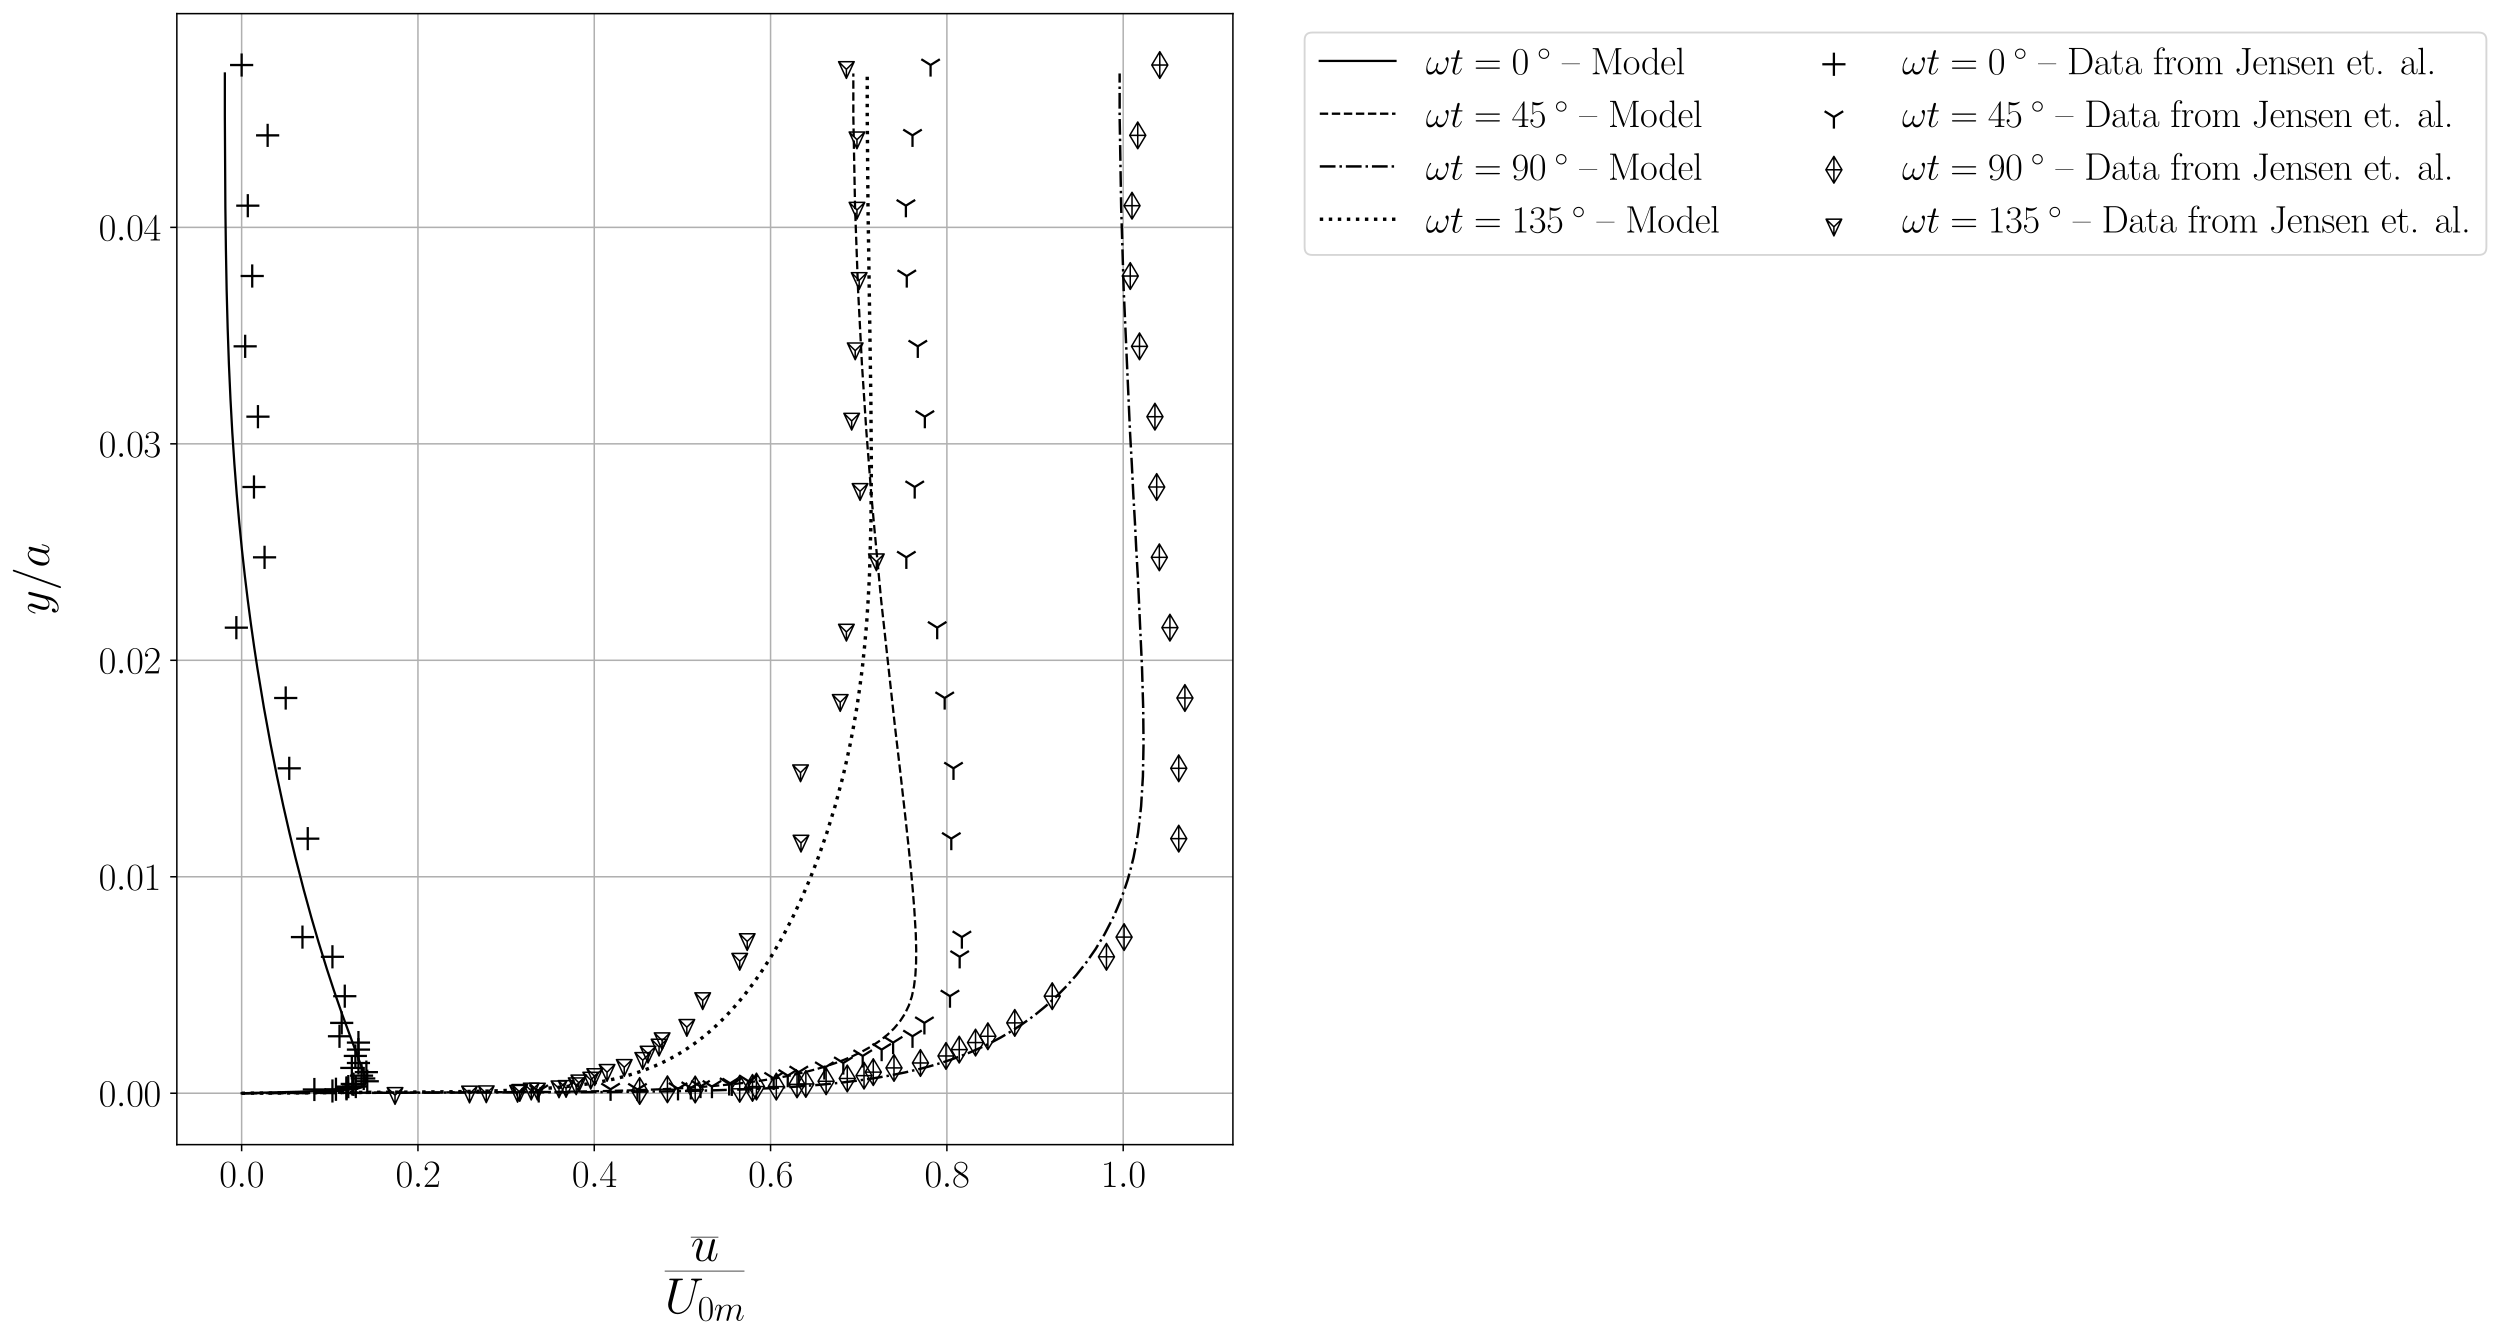 <?xml version="1.0" encoding="utf-8" standalone="no"?>
<!DOCTYPE svg PUBLIC "-//W3C//DTD SVG 1.1//EN"
  "http://www.w3.org/Graphics/SVG/1.1/DTD/svg11.dtd">
<svg xmlns:xlink="http://www.w3.org/1999/xlink" width="1320.942pt" height="704.954pt" viewBox="0 0 1320.942 704.954" xmlns="http://www.w3.org/2000/svg" version="1.1">
 <defs>
  <style type="text/css">*{stroke-linejoin: round; stroke-linecap: butt}</style>
 </defs>
 <g id="figure_1">
  <g id="patch_1">
   <path d="M -0 704.954 
L 1320.942 704.954 
L 1320.942 0 
L -0 0 
z
" style="fill: #ffffff"/>
  </g>
  <g id="axes_1">
   <g id="patch_2">
    <path d="M 93.44 604.8 
L 651.44 604.8 
L 651.44 7.2 
L 93.44 7.2 
z
" style="fill: #ffffff"/>
   </g>
   <g id="matplotlib.axis_1">
    <g id="xtick_1">
     <g id="line2d_1">
      <path d="M 127.674 604.8 
L 127.674 7.2 
" clip-path="url(#p95b30216eb)" style="fill: none; stroke: #b0b0b0; stroke-width: 0.8; stroke-linecap: square"/>
     </g>
     <g id="line2d_2">
      <defs>
       <path id="m7d0c2dc389" d="M 0 0 
L 0 3.5 
" style="stroke: #000000; stroke-width: 0.8"/>
      </defs>
      <g>
       <use xlink:href="#m7d0c2dc389" x="127.674" y="604.8" style="stroke: #000000; stroke-width: 0.8"/>
      </g>
     </g>
     <g id="text_1">
      <!-- $\mathdefault{0.0}$ -->
      <g transform="translate(115.827 627.137) scale(0.2 -0.2)">
       <defs>
        <path id="CMR17-30" d="M 2688 2025 
C 2688 2416 2682 3080 2413 3591 
C 2176 4039 1798 4198 1466 4198 
C 1158 4198 768 4058 525 3597 
C 269 3118 243 2524 243 2025 
C 243 1661 250 1106 448 619 
C 723 -39 1216 -128 1466 -128 
C 1760 -128 2208 -7 2470 600 
C 2662 1042 2688 1559 2688 2025 
z
M 1466 -26 
C 1056 -26 813 325 723 812 
C 653 1188 653 1738 653 2096 
C 653 2588 653 2997 736 3387 
C 858 3929 1216 4096 1466 4096 
C 1728 4096 2067 3923 2189 3400 
C 2272 3036 2278 2607 2278 2096 
C 2278 1680 2278 1169 2202 792 
C 2067 95 1690 -26 1466 -26 
z
" transform="scale(0.016)"/>
        <path id="CMMI12-3a" d="M 1178 307 
C 1178 492 1024 619 870 619 
C 685 619 557 466 557 313 
C 557 128 710 0 864 0 
C 1050 0 1178 153 1178 307 
z
" transform="scale(0.016)"/>
       </defs>
       <use xlink:href="#CMR17-30" transform="scale(0.996)"/>
       <use xlink:href="#CMMI12-3a" transform="translate(45.69 0) scale(0.996)"/>
       <use xlink:href="#CMR17-30" transform="translate(72.788 0) scale(0.996)"/>
      </g>
     </g>
    </g>
    <g id="xtick_2">
     <g id="line2d_3">
      <path d="M 220.834 604.8 
L 220.834 7.2 
" clip-path="url(#p95b30216eb)" style="fill: none; stroke: #b0b0b0; stroke-width: 0.8; stroke-linecap: square"/>
     </g>
     <g id="line2d_4">
      <g>
       <use xlink:href="#m7d0c2dc389" x="220.834" y="604.8" style="stroke: #000000; stroke-width: 0.8"/>
      </g>
     </g>
     <g id="text_2">
      <!-- $\mathdefault{0.2}$ -->
      <g transform="translate(208.986 627.137) scale(0.2 -0.2)">
       <defs>
        <path id="CMR17-32" d="M 2669 989 
L 2554 989 
C 2490 536 2438 459 2413 420 
C 2381 369 1920 369 1830 369 
L 602 369 
C 832 619 1280 1072 1824 1597 
C 2214 1967 2669 2402 2669 3035 
C 2669 3790 2067 4224 1395 4224 
C 691 4224 262 3604 262 3030 
C 262 2780 448 2748 525 2748 
C 589 2748 781 2787 781 3010 
C 781 3207 614 3264 525 3264 
C 486 3264 448 3258 422 3245 
C 544 3790 915 4058 1306 4058 
C 1862 4058 2227 3617 2227 3035 
C 2227 2479 1901 2000 1536 1584 
L 262 146 
L 262 0 
L 2515 0 
L 2669 989 
z
" transform="scale(0.016)"/>
       </defs>
       <use xlink:href="#CMR17-30" transform="scale(0.996)"/>
       <use xlink:href="#CMMI12-3a" transform="translate(45.69 0) scale(0.996)"/>
       <use xlink:href="#CMR17-32" transform="translate(72.788 0) scale(0.996)"/>
      </g>
     </g>
    </g>
    <g id="xtick_3">
     <g id="line2d_5">
      <path d="M 313.993 604.8 
L 313.993 7.2 
" clip-path="url(#p95b30216eb)" style="fill: none; stroke: #b0b0b0; stroke-width: 0.8; stroke-linecap: square"/>
     </g>
     <g id="line2d_6">
      <g>
       <use xlink:href="#m7d0c2dc389" x="313.993" y="604.8" style="stroke: #000000; stroke-width: 0.8"/>
      </g>
     </g>
     <g id="text_3">
      <!-- $\mathdefault{0.4}$ -->
      <g transform="translate(302.145 627.137) scale(0.2 -0.2)">
       <defs>
        <path id="CMR17-34" d="M 2150 4122 
C 2150 4256 2144 4256 2029 4256 
L 128 1254 
L 128 1088 
L 1779 1088 
L 1779 457 
C 1779 224 1766 160 1318 160 
L 1197 160 
L 1197 0 
C 1402 0 1747 0 1965 0 
C 2182 0 2528 0 2733 0 
L 2733 160 
L 2611 160 
C 2163 160 2150 224 2150 457 
L 2150 1088 
L 2803 1088 
L 2803 1254 
L 2150 1254 
L 2150 4122 
z
M 1798 3703 
L 1798 1254 
L 256 1254 
L 1798 3703 
z
" transform="scale(0.016)"/>
       </defs>
       <use xlink:href="#CMR17-30" transform="scale(0.996)"/>
       <use xlink:href="#CMMI12-3a" transform="translate(45.69 0) scale(0.996)"/>
       <use xlink:href="#CMR17-34" transform="translate(72.788 0) scale(0.996)"/>
      </g>
     </g>
    </g>
    <g id="xtick_4">
     <g id="line2d_7">
      <path d="M 407.152 604.8 
L 407.152 7.2 
" clip-path="url(#p95b30216eb)" style="fill: none; stroke: #b0b0b0; stroke-width: 0.8; stroke-linecap: square"/>
     </g>
     <g id="line2d_8">
      <g>
       <use xlink:href="#m7d0c2dc389" x="407.152" y="604.8" style="stroke: #000000; stroke-width: 0.8"/>
      </g>
     </g>
     <g id="text_4">
      <!-- $\mathdefault{0.6}$ -->
      <g transform="translate(395.305 627.137) scale(0.2 -0.2)">
       <defs>
        <path id="CMR17-36" d="M 678 2176 
C 678 3690 1395 4032 1811 4032 
C 1946 4032 2272 4009 2400 3776 
C 2298 3776 2106 3776 2106 3553 
C 2106 3381 2246 3323 2336 3323 
C 2394 3323 2566 3348 2566 3560 
C 2566 3954 2246 4179 1805 4179 
C 1043 4179 243 3390 243 1984 
C 243 253 966 -128 1478 -128 
C 2099 -128 2688 427 2688 1283 
C 2688 2081 2170 2662 1517 2662 
C 1126 2662 838 2407 678 1960 
L 678 2176 
z
M 1478 25 
C 691 25 691 1200 691 1436 
C 691 1896 909 2560 1504 2560 
C 1613 2560 1926 2560 2138 2120 
C 2253 1870 2253 1609 2253 1289 
C 2253 944 2253 690 2118 434 
C 1978 171 1773 25 1478 25 
z
" transform="scale(0.016)"/>
       </defs>
       <use xlink:href="#CMR17-30" transform="scale(0.996)"/>
       <use xlink:href="#CMMI12-3a" transform="translate(45.69 0) scale(0.996)"/>
       <use xlink:href="#CMR17-36" transform="translate(72.788 0) scale(0.996)"/>
      </g>
     </g>
    </g>
    <g id="xtick_5">
     <g id="line2d_9">
      <path d="M 500.312 604.8 
L 500.312 7.2 
" clip-path="url(#p95b30216eb)" style="fill: none; stroke: #b0b0b0; stroke-width: 0.8; stroke-linecap: square"/>
     </g>
     <g id="line2d_10">
      <g>
       <use xlink:href="#m7d0c2dc389" x="500.312" y="604.8" style="stroke: #000000; stroke-width: 0.8"/>
      </g>
     </g>
     <g id="text_5">
      <!-- $\mathdefault{0.8}$ -->
      <g transform="translate(488.464 627.137) scale(0.2 -0.2)">
       <defs>
        <path id="CMR17-38" d="M 1741 2264 
C 2144 2467 2554 2773 2554 3263 
C 2554 3841 1990 4179 1472 4179 
C 890 4179 378 3759 378 3180 
C 378 3021 416 2747 666 2505 
C 730 2442 998 2251 1171 2130 
C 883 1983 211 1634 211 934 
C 211 279 838 -128 1459 -128 
C 2144 -128 2720 362 2720 1010 
C 2720 1590 2330 1857 2074 2029 
L 1741 2264 
z
M 902 2822 
C 851 2854 595 3051 595 3351 
C 595 3739 998 4032 1459 4032 
C 1965 4032 2336 3676 2336 3262 
C 2336 2669 1670 2331 1638 2331 
C 1632 2331 1626 2331 1574 2370 
L 902 2822 
z
M 2080 1519 
C 2176 1449 2483 1240 2483 851 
C 2483 381 2010 25 1472 25 
C 890 25 448 438 448 940 
C 448 1443 838 1862 1280 2060 
L 2080 1519 
z
" transform="scale(0.016)"/>
       </defs>
       <use xlink:href="#CMR17-30" transform="scale(0.996)"/>
       <use xlink:href="#CMMI12-3a" transform="translate(45.69 0) scale(0.996)"/>
       <use xlink:href="#CMR17-38" transform="translate(72.788 0) scale(0.996)"/>
      </g>
     </g>
    </g>
    <g id="xtick_6">
     <g id="line2d_11">
      <path d="M 593.471 604.8 
L 593.471 7.2 
" clip-path="url(#p95b30216eb)" style="fill: none; stroke: #b0b0b0; stroke-width: 0.8; stroke-linecap: square"/>
     </g>
     <g id="line2d_12">
      <g>
       <use xlink:href="#m7d0c2dc389" x="593.471" y="604.8" style="stroke: #000000; stroke-width: 0.8"/>
      </g>
     </g>
     <g id="text_6">
      <!-- $\mathdefault{1.0}$ -->
      <g transform="translate(581.623 627.137) scale(0.2 -0.2)">
       <defs>
        <path id="CMR17-31" d="M 1702 4058 
C 1702 4192 1696 4192 1606 4192 
C 1357 3916 979 3827 621 3827 
C 602 3827 570 3827 563 3808 
C 557 3795 557 3782 557 3648 
C 755 3648 1088 3686 1344 3839 
L 1344 461 
C 1344 236 1331 160 781 160 
L 589 160 
L 589 0 
C 896 0 1216 0 1523 0 
C 1830 0 2150 0 2458 0 
L 2458 160 
L 2266 160 
C 1715 160 1702 230 1702 458 
L 1702 4058 
z
" transform="scale(0.016)"/>
       </defs>
       <use xlink:href="#CMR17-31" transform="scale(0.996)"/>
       <use xlink:href="#CMMI12-3a" transform="translate(45.69 0) scale(0.996)"/>
       <use xlink:href="#CMR17-30" transform="translate(72.788 0) scale(0.996)"/>
      </g>
     </g>
    </g>
    <g id="text_7">
     <!-- $\frac{\overline{u}}{U_{0m}}$ -->
     <g transform="translate(351.213 680.948) scale(0.375 -0.375)">
      <defs>
       <path id="CMMI12-75" d="M 2182 370 
C 2266 13 2573 -64 2726 -64 
C 2931 -64 3085 70 3187 287 
C 3296 517 3379 894 3379 913 
C 3379 945 3354 971 3315 971 
C 3258 971 3251 939 3226 843 
C 3110 402 2995 64 2739 64 
C 2547 64 2547 275 2547 358 
C 2547 505 2566 568 2630 837 
C 2675 1009 2720 1181 2758 1360 
L 3021 2401 
C 3066 2561 3066 2574 3066 2593 
C 3066 2689 2989 2753 2893 2753 
C 2707 2753 2662 2593 2624 2433 
C 2560 2184 2214 811 2170 588 
C 2163 588 1914 64 1446 64 
C 1114 64 1050 351 1050 588 
C 1050 952 1229 1462 1395 1890 
C 1472 2095 1504 2178 1504 2305 
C 1504 2580 1306 2816 998 2816 
C 410 2816 173 1890 173 1839 
C 173 1814 198 1782 243 1782 
C 301 1782 307 1807 333 1896 
C 486 2441 736 2682 979 2682 
C 1043 2682 1146 2682 1146 2478 
C 1146 2312 1075 2127 979 1884 
C 698 1124 666 881 666 690 
C 666 38 1158 -64 1421 -64 
C 1830 -64 2054 217 2182 370 
z
" transform="scale(0.016)"/>
       <path id="CMMI12-55" d="M 3238 1474 
C 3014 581 2272 57 1670 57 
C 1210 57 896 363 896 891 
C 896 916 896 1107 966 1387 
L 1594 3887 
C 1651 4103 1664 4167 2118 4167 
C 2234 4167 2298 4167 2298 4282 
C 2298 4352 2240 4352 2202 4352 
C 2086 4352 1952 4352 1830 4352 
L 1075 4352 
C 954 4352 819 4352 698 4352 
C 653 4352 576 4352 576 4231 
C 576 4167 621 4167 742 4167 
C 1126 4167 1126 4116 1126 4046 
C 1126 4008 1082 3824 1050 3715 
L 493 1488 
C 474 1418 435 1246 435 1075 
C 435 374 941 -128 1638 -128 
C 2285 -128 3002 384 3328 1197 
C 3373 1305 3430 1530 3469 1702 
C 3533 1933 3667 2496 3712 2662 
L 3955 3623 
C 4038 3956 4090 4167 4653 4167 
C 4704 4173 4730 4224 4730 4282 
C 4730 4352 4672 4352 4646 4352 
C 4557 4352 4442 4352 4352 4352 
L 4051 4352 
C 3654 4352 3450 4352 3443 4352 
C 3405 4352 3328 4352 3328 4231 
C 3328 4167 3379 4167 3424 4167 
C 3808 4167 3834 4020 3834 3905 
C 3834 3848 3834 3828 3808 3739 
L 3238 1474 
z
" transform="scale(0.016)"/>
       <path id="CMMI12-6d" d="M 1318 1871 
C 1331 1910 1491 2229 1728 2433 
C 1894 2586 2112 2689 2362 2689 
C 2618 2689 2707 2497 2707 2242 
C 2707 2203 2707 2076 2630 1775 
L 2470 1118 
C 2419 926 2298 453 2285 383 
C 2259 287 2221 121 2221 96 
C 2221 6 2291 -64 2387 -64 
C 2579 -64 2611 83 2669 313 
L 3053 1839 
C 3066 1890 3398 2689 4102 2689 
C 4358 2689 4448 2497 4448 2242 
C 4448 1884 4198 1188 4058 805 
C 4000 651 3968 568 3968 453 
C 3968 166 4166 -64 4474 -64 
C 5069 -64 5293 875 5293 913 
C 5293 945 5267 971 5229 971 
C 5171 971 5165 952 5133 843 
C 4986 332 4749 64 4493 64 
C 4429 64 4326 64 4326 269 
C 4326 436 4403 640 4429 710 
C 4544 1018 4832 1773 4832 2145 
C 4832 2528 4608 2816 4122 2816 
C 3693 2816 3347 2574 3091 2197 
C 3072 2542 2861 2816 2381 2816 
C 1811 2816 1510 2415 1395 2255 
C 1376 2618 1114 2816 832 2816 
C 646 2816 499 2727 378 2484 
C 262 2254 173 1865 173 1839 
C 173 1814 198 1782 243 1782 
C 294 1782 301 1788 339 1935 
C 435 2312 557 2689 813 2689 
C 960 2689 1011 2586 1011 2395 
C 1011 2254 947 2005 902 1807 
L 723 1118 
C 698 996 627 709 595 594 
C 550 428 480 128 480 96 
C 480 6 550 -64 646 -64 
C 723 -64 813 -26 864 70 
C 877 102 934 326 966 453 
L 1107 1028 
L 1318 1871 
z
" transform="scale(0.016)"/>
      </defs>
      <use xlink:href="#CMMI12-75" transform="translate(36.76 39.226) scale(0.697)"/>
      <use xlink:href="#CMMI12-55" transform="translate(0 -34.355) scale(0.697)"/>
      <use xlink:href="#CMR17-30" transform="translate(46.376 -44.816) scale(0.498)"/>
      <use xlink:href="#CMMI12-6d" transform="translate(69.222 -44.816) scale(0.498)"/>
      <path d="M 36.76 72.227 
L 75.624 72.227 
L 75.624 73.218 
L 36.76 73.218 
L 36.76 72.227 
z
"/>
      <path d="M 0 24.411 
L 112.383 24.411 
L 112.383 25.402 
L 0 25.402 
L 0 24.411 
z
"/>
     </g>
    </g>
   </g>
   <g id="matplotlib.axis_2">
    <g id="ytick_1">
     <g id="line2d_13">
      <path d="M 93.44 577.636 
L 651.44 577.636 
" clip-path="url(#p95b30216eb)" style="fill: none; stroke: #b0b0b0; stroke-width: 0.8; stroke-linecap: square"/>
     </g>
     <g id="line2d_14">
      <defs>
       <path id="m87769f6a36" d="M 0 0 
L -3.5 0 
" style="stroke: #000000; stroke-width: 0.8"/>
      </defs>
      <g>
       <use xlink:href="#m87769f6a36" x="93.44" y="577.636" style="stroke: #000000; stroke-width: 0.8"/>
      </g>
     </g>
     <g id="text_8">
      <!-- $\mathdefault{0.00}$ -->
      <g transform="translate(52.107 584.555) scale(0.2 -0.2)">
       <use xlink:href="#CMR17-30" transform="scale(0.996)"/>
       <use xlink:href="#CMMI12-3a" transform="translate(45.69 0) scale(0.996)"/>
       <use xlink:href="#CMR17-30" transform="translate(72.788 0) scale(0.996)"/>
       <use xlink:href="#CMR17-30" transform="translate(118.478 0) scale(0.996)"/>
      </g>
     </g>
    </g>
    <g id="ytick_2">
     <g id="line2d_15">
      <path d="M 93.44 463.259 
L 651.44 463.259 
" clip-path="url(#p95b30216eb)" style="fill: none; stroke: #b0b0b0; stroke-width: 0.8; stroke-linecap: square"/>
     </g>
     <g id="line2d_16">
      <g>
       <use xlink:href="#m87769f6a36" x="93.44" y="463.259" style="stroke: #000000; stroke-width: 0.8"/>
      </g>
     </g>
     <g id="text_9">
      <!-- $\mathdefault{0.01}$ -->
      <g transform="translate(52.107 470.178) scale(0.2 -0.2)">
       <use xlink:href="#CMR17-30" transform="scale(0.996)"/>
       <use xlink:href="#CMMI12-3a" transform="translate(45.69 0) scale(0.996)"/>
       <use xlink:href="#CMR17-30" transform="translate(72.788 0) scale(0.996)"/>
       <use xlink:href="#CMR17-31" transform="translate(118.478 0) scale(0.996)"/>
      </g>
     </g>
    </g>
    <g id="ytick_3">
     <g id="line2d_17">
      <path d="M 93.44 348.882 
L 651.44 348.882 
" clip-path="url(#p95b30216eb)" style="fill: none; stroke: #b0b0b0; stroke-width: 0.8; stroke-linecap: square"/>
     </g>
     <g id="line2d_18">
      <g>
       <use xlink:href="#m87769f6a36" x="93.44" y="348.882" style="stroke: #000000; stroke-width: 0.8"/>
      </g>
     </g>
     <g id="text_10">
      <!-- $\mathdefault{0.02}$ -->
      <g transform="translate(52.107 355.801) scale(0.2 -0.2)">
       <use xlink:href="#CMR17-30" transform="scale(0.996)"/>
       <use xlink:href="#CMMI12-3a" transform="translate(45.69 0) scale(0.996)"/>
       <use xlink:href="#CMR17-30" transform="translate(72.788 0) scale(0.996)"/>
       <use xlink:href="#CMR17-32" transform="translate(118.478 0) scale(0.996)"/>
      </g>
     </g>
    </g>
    <g id="ytick_4">
     <g id="line2d_19">
      <path d="M 93.44 234.505 
L 651.44 234.505 
" clip-path="url(#p95b30216eb)" style="fill: none; stroke: #b0b0b0; stroke-width: 0.8; stroke-linecap: square"/>
     </g>
     <g id="line2d_20">
      <g>
       <use xlink:href="#m87769f6a36" x="93.44" y="234.505" style="stroke: #000000; stroke-width: 0.8"/>
      </g>
     </g>
     <g id="text_11">
      <!-- $\mathdefault{0.03}$ -->
      <g transform="translate(52.107 241.424) scale(0.2 -0.2)">
       <defs>
        <path id="CMR17-33" d="M 1414 2157 
C 1984 2157 2234 1662 2234 1090 
C 2234 320 1824 25 1453 25 
C 1114 25 563 194 390 693 
C 422 680 454 680 486 680 
C 640 680 755 782 755 948 
C 755 1133 614 1216 486 1216 
C 378 1216 211 1165 211 926 
C 211 335 787 -128 1466 -128 
C 2176 -128 2720 430 2720 1085 
C 2720 1707 2208 2157 1600 2227 
C 2086 2328 2554 2756 2554 3329 
C 2554 3820 2048 4179 1472 4179 
C 890 4179 378 3829 378 3329 
C 378 3110 544 3072 627 3072 
C 762 3072 877 3155 877 3321 
C 877 3486 762 3569 627 3569 
C 602 3569 570 3569 544 3557 
C 730 3959 1235 4032 1459 4032 
C 1683 4032 2106 3925 2106 3320 
C 2106 3143 2080 2828 1862 2550 
C 1670 2304 1453 2304 1242 2284 
C 1210 2284 1062 2269 1037 2269 
C 992 2263 966 2257 966 2208 
C 966 2163 973 2157 1101 2157 
L 1414 2157 
z
" transform="scale(0.016)"/>
       </defs>
       <use xlink:href="#CMR17-30" transform="scale(0.996)"/>
       <use xlink:href="#CMMI12-3a" transform="translate(45.69 0) scale(0.996)"/>
       <use xlink:href="#CMR17-30" transform="translate(72.788 0) scale(0.996)"/>
       <use xlink:href="#CMR17-33" transform="translate(118.478 0) scale(0.996)"/>
      </g>
     </g>
    </g>
    <g id="ytick_5">
     <g id="line2d_21">
      <path d="M 93.44 120.128 
L 651.44 120.128 
" clip-path="url(#p95b30216eb)" style="fill: none; stroke: #b0b0b0; stroke-width: 0.8; stroke-linecap: square"/>
     </g>
     <g id="line2d_22">
      <g>
       <use xlink:href="#m87769f6a36" x="93.44" y="120.128" style="stroke: #000000; stroke-width: 0.8"/>
      </g>
     </g>
     <g id="text_12">
      <!-- $\mathdefault{0.04}$ -->
      <g transform="translate(52.107 127.046) scale(0.2 -0.2)">
       <use xlink:href="#CMR17-30" transform="scale(0.996)"/>
       <use xlink:href="#CMMI12-3a" transform="translate(45.69 0) scale(0.996)"/>
       <use xlink:href="#CMR17-30" transform="translate(72.788 0) scale(0.996)"/>
       <use xlink:href="#CMR17-34" transform="translate(118.478 0) scale(0.996)"/>
      </g>
     </g>
    </g>
    <g id="text_13">
     <!-- $y/a$ -->
     <g transform="translate(25.88 324.89) rotate(-90) scale(0.25 -0.25)">
      <defs>
       <path id="CMMI12-79" d="M 1683 -700 
C 1510 -939 1261 -1152 947 -1152 
C 870 -1152 563 -1152 467 -889 
C 486 -895 518 -895 531 -895 
C 723 -895 851 -729 851 -582 
C 851 -435 730 -384 634 -384 
C 531 -384 307 -458 307 -759 
C 307 -1071 582 -1286 947 -1286 
C 1587 -1286 2234 -700 2413 6 
L 3040 2485 
C 3046 2517 3059 2556 3059 2594 
C 3059 2689 2982 2753 2886 2753 
C 2829 2753 2694 2727 2643 2535 
L 2170 658 
C 2138 543 2138 530 2086 460 
C 1958 281 1747 64 1440 64 
C 1082 64 1050 415 1050 588 
C 1050 952 1222 1443 1395 1903 
C 1466 2088 1504 2178 1504 2305 
C 1504 2574 1312 2816 998 2816 
C 410 2816 173 1890 173 1839 
C 173 1814 198 1782 243 1782 
C 301 1782 307 1807 333 1897 
C 486 2433 730 2689 979 2689 
C 1037 2689 1146 2689 1146 2478 
C 1146 2312 1075 2127 979 1884 
C 666 1047 666 837 666 683 
C 666 77 1101 -64 1421 -64 
C 1606 -64 1837 -6 2061 230 
L 2067 224 
C 1971 -147 1907 -392 1683 -700 
z
" transform="scale(0.016)"/>
       <path id="CMMI12-3d" d="M 2746 4562 
C 2746 4569 2784 4666 2784 4678 
C 2784 4755 2720 4800 2669 4800 
C 2637 4800 2579 4800 2528 4659 
L 384 -1363 
C 384 -1370 346 -1465 346 -1478 
C 346 -1555 410 -1600 461 -1600 
C 499 -1600 557 -1593 602 -1459 
L 2746 4562 
z
" transform="scale(0.016)"/>
       <path id="CMMI12-61" d="M 1926 760 
C 1894 651 1894 639 1805 517 
C 1664 338 1382 64 1082 64 
C 819 64 672 300 672 677 
C 672 1028 870 1743 992 2012 
C 1210 2459 1510 2689 1760 2689 
C 2182 2689 2266 2165 2266 2114 
C 2266 2108 2246 2024 2240 2012 
L 1926 760 
z
M 2336 2395 
C 2266 2561 2093 2816 1760 2816 
C 1037 2816 256 1884 256 939 
C 256 307 627 -64 1062 -64 
C 1414 -64 1715 211 1894 422 
C 1958 45 2259 -64 2451 -64 
C 2643 -64 2797 51 2912 281 
C 3014 498 3104 888 3104 913 
C 3104 945 3078 971 3040 971 
C 2982 971 2976 939 2950 843 
C 2854 466 2733 64 2470 64 
C 2285 64 2272 230 2272 358 
C 2272 505 2291 575 2349 824 
C 2394 984 2426 1124 2477 1309 
C 2714 2267 2771 2497 2771 2535 
C 2771 2625 2701 2695 2605 2695 
C 2400 2695 2349 2472 2336 2395 
z
" transform="scale(0.016)"/>
      </defs>
      <use xlink:href="#CMMI12-79" transform="scale(0.996)"/>
      <use xlink:href="#CMMI12-3d" transform="translate(51.139 0) scale(0.996)"/>
      <use xlink:href="#CMMI12-61" transform="translate(99.914 0) scale(0.996)"/>
     </g>
    </g>
   </g>
   <g id="line2d_23">
    <path d="M 127.674 577.636 
L 157.922 576.85 
L 175.616 576.206 
L 182.833 575.807 
L 187.516 575.344 
L 189.511 574.995 
L 190.872 574.611 
L 191.789 574.188 
L 192.393 573.721 
L 192.774 573.206 
L 192.993 572.638 
L 193.101 571.676 
L 192.937 570.153 
L 192.347 567.78 
L 191.129 564.051 
L 188.561 557.036 
L 180.726 535.765 
L 176.615 523.89 
L 172.733 512.069 
L 168.282 497.701 
L 164.552 484.927 
L 160.483 470.139 
L 156.075 453.02 
L 152.959 440.133 
L 149.715 425.926 
L 146.362 410.262 
L 142.926 392.993 
L 139.448 373.953 
L 135.979 352.962 
L 134.27 341.673 
L 132.59 329.82 
L 130.951 317.374 
L 129.367 304.305 
L 127.848 290.583 
L 126.414 276.175 
L 125.074 261.047 
L 123.849 245.162 
L 122.743 228.483 
L 121.782 210.97 
L 120.954 192.581 
L 120.287 173.273 
L 119.747 153 
L 119.363 131.712 
L 119.074 109.361 
L 118.804 61.249 
L 118.804 38.823 
L 118.804 38.823 
" clip-path="url(#p95b30216eb)" style="fill: none; stroke: #000000; stroke-width: 1.2; stroke-linecap: square"/>
   </g>
   <g id="line2d_24">
    <path d="M 127.674 577.636 
L 291.51 576.94 
L 317.259 576.552 
L 335.049 576.08 
L 349.919 575.506 
L 363.102 574.808 
L 375.154 573.96 
L 386.416 572.929 
L 394.5 572.012 
L 402.301 570.952 
L 409.942 569.723 
L 417.386 568.302 
L 424.735 566.656 
L 431.918 564.751 
L 436.651 563.316 
L 441.322 561.735 
L 445.922 559.992 
L 450.436 558.07 
L 454.843 555.951 
L 459.115 553.615 
L 461.22 552.358 
L 465.216 549.654 
L 468.962 546.672 
L 472.397 543.385 
L 475.451 539.76 
L 478.061 535.765 
L 480.18 531.359 
L 481.799 526.503 
L 482.944 521.148 
L 483.67 515.244 
L 484.036 508.736 
L 484.096 501.56 
L 483.885 493.649 
L 483.083 480.236 
L 482.28 470.139 
L 481.253 459.007 
L 480.004 446.734 
L 478.534 433.203 
L 475.96 410.262 
L 472.859 383.705 
L 465.604 317.374 
L 461.718 276.175 
L 460.356 261.047 
L 457.804 228.483 
L 455.433 192.581 
L 453.372 153 
L 451.785 109.361 
L 450.878 61.249 
L 450.878 38.823 
L 450.878 38.823 
" clip-path="url(#p95b30216eb)" style="fill: none; stroke-dasharray: 4.44,1.92; stroke-dashoffset: 0; stroke: #000000; stroke-width: 1.2"/>
   </g>
   <g id="line2d_25">
    <path d="M 127.674 577.636 
L 320.336 577.026 
L 352.354 576.656 
L 373.683 576.206 
L 391.146 575.66 
L 406.351 574.995 
L 420.065 574.188 
L 432.752 573.206 
L 444.721 572.012 
L 453.341 570.952 
L 461.774 569.723 
L 470.013 568.302 
L 478.164 566.656 
L 486.197 564.751 
L 491.532 563.316 
L 496.85 561.735 
L 502.158 559.992 
L 507.462 558.07 
L 512.767 555.951 
L 518.077 553.615 
L 523.395 551.039 
L 528.723 548.199 
L 534.062 545.068 
L 539.41 541.617 
L 544.764 537.811 
L 547.465 535.765 
L 552.815 531.359 
L 558.148 526.503 
L 563.444 521.148 
L 568.679 515.244 
L 573.818 508.736 
L 578.813 501.56 
L 583.605 493.649 
L 588.116 484.927 
L 590.194 480.236 
L 592.25 475.31 
L 594.096 470.139 
L 595.898 464.708 
L 597.455 459.007 
L 598.949 453.02 
L 600.166 446.734 
L 601.31 440.133 
L 602.162 433.203 
L 602.944 425.926 
L 603.885 410.262 
L 604.216 392.993 
L 604.033 373.953 
L 603.42 352.962 
L 601.181 304.305 
L 600.393 290.583 
L 599.681 276.175 
L 598.8 261.047 
L 598.021 245.162 
L 597.087 228.483 
L 593.729 153 
L 592.395 109.361 
L 591.592 61.249 
L 591.592 38.823 
L 591.592 38.823 
" clip-path="url(#p95b30216eb)" style="fill: none; stroke-dasharray: 8.32,2.08,1.3,2.08; stroke-dashoffset: 0; stroke: #000000; stroke-width: 1.3"/>
   </g>
   <g id="line2d_26">
    <path d="M 127.674 577.636 
L 240.536 576.85 
L 260.217 576.442 
L 273.485 575.946 
L 284.469 575.344 
L 294.138 574.611 
L 302.913 573.721 
L 311.057 572.638 
L 318.763 571.323 
L 324.33 570.153 
L 329.798 568.799 
L 335.166 567.231 
L 340.509 565.417 
L 345.815 563.316 
L 349.365 561.735 
L 352.926 559.992 
L 356.508 558.07 
L 360.116 555.951 
L 363.757 553.615 
L 367.437 551.039 
L 371.162 548.199 
L 374.939 545.068 
L 378.772 541.617 
L 382.667 537.811 
L 386.629 533.616 
L 390.662 528.99 
L 394.77 523.89 
L 398.955 518.268 
L 403.217 512.069 
L 407.555 505.235 
L 411.966 497.701 
L 414.213 493.649 
L 418.716 484.927 
L 423.261 475.31 
L 427.824 464.708 
L 432.373 453.02 
L 436.862 440.133 
L 441.23 425.926 
L 445.398 410.262 
L 447.348 401.838 
L 449.267 392.993 
L 451.022 383.705 
L 452.72 373.953 
L 454.215 363.714 
L 455.629 352.962 
L 456.803 341.673 
L 457.877 329.82 
L 458.688 317.374 
L 459.397 304.305 
L 460.204 276.175 
L 460.401 245.162 
L 460.142 210.97 
L 458.973 131.712 
L 458.63 109.361 
L 458.231 61.249 
L 458.231 38.823 
L 458.231 38.823 
" clip-path="url(#p95b30216eb)" style="fill: none; stroke-dasharray: 1.8,2.97; stroke-dashoffset: 0; stroke: #000000; stroke-width: 1.8"/>
   </g>
   <g id="PathCollection_1">
    <defs>
     <path id="mcf53809a79" d="M -6.124 0 
L 6.124 0 
M 0 6.124 
L 0 -6.124 
" style="stroke: #000000; stroke-width: 1.2"/>
    </defs>
    <g clip-path="url(#p95b30216eb)">
     <use xlink:href="#mcf53809a79" x="175.651" y="576.447" style="stroke: #000000; stroke-width: 1.2"/>
     <use xlink:href="#mcf53809a79" x="166.103" y="575.667" style="stroke: #000000; stroke-width: 1.2"/>
     <use xlink:href="#mcf53809a79" x="177.515" y="575.555" style="stroke: #000000; stroke-width: 1.2"/>
     <use xlink:href="#mcf53809a79" x="183.104" y="575.295" style="stroke: #000000; stroke-width: 1.2"/>
     <use xlink:href="#mcf53809a79" x="183.104" y="574.812" style="stroke: #000000; stroke-width: 1.2"/>
     <use xlink:href="#mcf53809a79" x="184.036" y="574.143" style="stroke: #000000; stroke-width: 1.2"/>
     <use xlink:href="#mcf53809a79" x="187.995" y="574.106" style="stroke: #000000; stroke-width: 1.2"/>
     <use xlink:href="#mcf53809a79" x="186.831" y="572.954" style="stroke: #000000; stroke-width: 1.2"/>
     <use xlink:href="#mcf53809a79" x="186.132" y="572.731" style="stroke: #000000; stroke-width: 1.2"/>
     <use xlink:href="#mcf53809a79" x="194.05" y="571.319" style="stroke: #000000; stroke-width: 1.2"/>
     <use xlink:href="#mcf53809a79" x="192.187" y="569.833" style="stroke: #000000; stroke-width: 1.2"/>
     <use xlink:href="#mcf53809a79" x="191.023" y="568.346" style="stroke: #000000; stroke-width: 1.2"/>
     <use xlink:href="#mcf53809a79" x="193.585" y="566.488" style="stroke: #000000; stroke-width: 1.2"/>
     <use xlink:href="#mcf53809a79" x="185.899" y="564.259" style="stroke: #000000; stroke-width: 1.2"/>
     <use xlink:href="#mcf53809a79" x="189.392" y="561.658" style="stroke: #000000; stroke-width: 1.2"/>
     <use xlink:href="#mcf53809a79" x="187.762" y="557.942" style="stroke: #000000; stroke-width: 1.2"/>
     <use xlink:href="#mcf53809a79" x="189.392" y="554.597" style="stroke: #000000; stroke-width: 1.2"/>
     <use xlink:href="#mcf53809a79" x="189.392" y="550.881" style="stroke: #000000; stroke-width: 1.2"/>
     <use xlink:href="#mcf53809a79" x="179.378" y="547.537" style="stroke: #000000; stroke-width: 1.2"/>
     <use xlink:href="#mcf53809a79" x="180.542" y="540.477" style="stroke: #000000; stroke-width: 1.2"/>
     <use xlink:href="#mcf53809a79" x="182.173" y="526.356" style="stroke: #000000; stroke-width: 1.2"/>
     <use xlink:href="#mcf53809a79" x="175.651" y="505.547" style="stroke: #000000; stroke-width: 1.2"/>
     <use xlink:href="#mcf53809a79" x="159.814" y="495.142" style="stroke: #000000; stroke-width: 1.2"/>
     <use xlink:href="#mcf53809a79" x="162.609" y="443.119" style="stroke: #000000; stroke-width: 1.2"/>
     <use xlink:href="#mcf53809a79" x="152.827" y="405.959" style="stroke: #000000; stroke-width: 1.2"/>
     <use xlink:href="#mcf53809a79" x="150.964" y="368.8" style="stroke: #000000; stroke-width: 1.2"/>
     <use xlink:href="#mcf53809a79" x="124.88" y="331.64" style="stroke: #000000; stroke-width: 1.2"/>
     <use xlink:href="#mcf53809a79" x="139.785" y="294.481" style="stroke: #000000; stroke-width: 1.2"/>
     <use xlink:href="#mcf53809a79" x="134.196" y="257.321" style="stroke: #000000; stroke-width: 1.2"/>
     <use xlink:href="#mcf53809a79" x="136.292" y="220.161" style="stroke: #000000; stroke-width: 1.2"/>
     <use xlink:href="#mcf53809a79" x="129.538" y="183.002" style="stroke: #000000; stroke-width: 1.2"/>
     <use xlink:href="#mcf53809a79" x="133.264" y="145.842" style="stroke: #000000; stroke-width: 1.2"/>
     <use xlink:href="#mcf53809a79" x="130.935" y="108.683" style="stroke: #000000; stroke-width: 1.2"/>
     <use xlink:href="#mcf53809a79" x="141.415" y="71.523" style="stroke: #000000; stroke-width: 1.2"/>
     <use xlink:href="#mcf53809a79" x="127.674" y="34.364" style="stroke: #000000; stroke-width: 1.2"/>
    </g>
   </g>
   <g id="PathCollection_2">
    <defs>
     <path id="m7b3d3f3b19" d="M 0 0 
L 0 6.124 
M 0 0 
L 4.899 -3.062 
M 0 0 
L -4.899 -3.062 
" style="stroke: #000000; stroke-width: 1.2"/>
    </defs>
    <g clip-path="url(#p95b30216eb)">
     <use xlink:href="#m7b3d3f3b19" x="284.648" y="576.447" style="stroke: #000000; stroke-width: 1.2"/>
     <use xlink:href="#m7b3d3f3b19" x="336.817" y="575.667" style="stroke: #000000; stroke-width: 1.2"/>
     <use xlink:href="#m7b3d3f3b19" x="322.61" y="575.555" style="stroke: #000000; stroke-width: 1.2"/>
     <use xlink:href="#m7b3d3f3b19" x="358.244" y="575.295" style="stroke: #000000; stroke-width: 1.2"/>
     <use xlink:href="#m7b3d3f3b19" x="364.998" y="574.812" style="stroke: #000000; stroke-width: 1.2"/>
     <use xlink:href="#m7b3d3f3b19" x="376.177" y="574.143" style="stroke: #000000; stroke-width: 1.2"/>
     <use xlink:href="#m7b3d3f3b19" x="370.121" y="574.106" style="stroke: #000000; stroke-width: 1.2"/>
     <use xlink:href="#m7b3d3f3b19" x="386.657" y="572.954" style="stroke: #000000; stroke-width: 1.2"/>
     <use xlink:href="#m7b3d3f3b19" x="385.26" y="572.731" style="stroke: #000000; stroke-width: 1.2"/>
     <use xlink:href="#m7b3d3f3b19" x="395.507" y="571.319" style="stroke: #000000; stroke-width: 1.2"/>
     <use xlink:href="#m7b3d3f3b19" x="408.783" y="569.833" style="stroke: #000000; stroke-width: 1.2"/>
     <use xlink:href="#m7b3d3f3b19" x="416.235" y="568.346" style="stroke: #000000; stroke-width: 1.2"/>
     <use xlink:href="#m7b3d3f3b19" x="422.058" y="566.488" style="stroke: #000000; stroke-width: 1.2"/>
     <use xlink:href="#m7b3d3f3b19" x="435.566" y="564.259" style="stroke: #000000; stroke-width: 1.2"/>
     <use xlink:href="#m7b3d3f3b19" x="445.581" y="561.658" style="stroke: #000000; stroke-width: 1.2"/>
     <use xlink:href="#m7b3d3f3b19" x="455.828" y="557.942" style="stroke: #000000; stroke-width: 1.2"/>
     <use xlink:href="#m7b3d3f3b19" x="465.843" y="554.597" style="stroke: #000000; stroke-width: 1.2"/>
     <use xlink:href="#m7b3d3f3b19" x="471.898" y="550.881" style="stroke: #000000; stroke-width: 1.2"/>
     <use xlink:href="#m7b3d3f3b19" x="482.146" y="547.537" style="stroke: #000000; stroke-width: 1.2"/>
     <use xlink:href="#m7b3d3f3b19" x="488.434" y="540.477" style="stroke: #000000; stroke-width: 1.2"/>
     <use xlink:href="#m7b3d3f3b19" x="501.942" y="526.356" style="stroke: #000000; stroke-width: 1.2"/>
     <use xlink:href="#m7b3d3f3b19" x="507.066" y="505.547" style="stroke: #000000; stroke-width: 1.2"/>
     <use xlink:href="#m7b3d3f3b19" x="508.23" y="495.142" style="stroke: #000000; stroke-width: 1.2"/>
     <use xlink:href="#m7b3d3f3b19" x="502.641" y="443.119" style="stroke: #000000; stroke-width: 1.2"/>
     <use xlink:href="#m7b3d3f3b19" x="503.805" y="405.959" style="stroke: #000000; stroke-width: 1.2"/>
     <use xlink:href="#m7b3d3f3b19" x="499.147" y="368.8" style="stroke: #000000; stroke-width: 1.2"/>
     <use xlink:href="#m7b3d3f3b19" x="495.188" y="331.64" style="stroke: #000000; stroke-width: 1.2"/>
     <use xlink:href="#m7b3d3f3b19" x="478.885" y="294.481" style="stroke: #000000; stroke-width: 1.2"/>
     <use xlink:href="#m7b3d3f3b19" x="483.31" y="257.321" style="stroke: #000000; stroke-width: 1.2"/>
     <use xlink:href="#m7b3d3f3b19" x="488.667" y="220.161" style="stroke: #000000; stroke-width: 1.2"/>
     <use xlink:href="#m7b3d3f3b19" x="484.94" y="183.002" style="stroke: #000000; stroke-width: 1.2"/>
     <use xlink:href="#m7b3d3f3b19" x="479.118" y="145.842" style="stroke: #000000; stroke-width: 1.2"/>
     <use xlink:href="#m7b3d3f3b19" x="478.652" y="108.683" style="stroke: #000000; stroke-width: 1.2"/>
     <use xlink:href="#m7b3d3f3b19" x="482.146" y="71.523" style="stroke: #000000; stroke-width: 1.2"/>
     <use xlink:href="#m7b3d3f3b19" x="491.694" y="34.364" style="stroke: #000000; stroke-width: 1.2"/>
    </g>
   </g>
   <g id="PathCollection_3">
    <defs>
     <path id="C0_0_98c2713b41" d="M -4.243 0 
L 0 -7.071 
L 4.243 -0 
L 0 7.071 
z
M -4.243 0 
L 4.243 -0 
M 0 -7.071 
L 0 7.071 
"/>
    </defs>
    <g clip-path="url(#p95b30216eb)">
     <use xlink:href="#C0_0_98c2713b41" x="337.982" y="576.447" style="fill: none; stroke: #000000; stroke-width: 0.8"/>
    </g>
    <g clip-path="url(#p95b30216eb)">
     <use xlink:href="#C0_0_98c2713b41" x="367.327" y="575.667" style="fill: none; stroke: #000000; stroke-width: 0.8"/>
    </g>
    <g clip-path="url(#p95b30216eb)">
     <use xlink:href="#C0_0_98c2713b41" x="352.654" y="575.555" style="fill: none; stroke: #000000; stroke-width: 0.8"/>
    </g>
    <g clip-path="url(#p95b30216eb)">
     <use xlink:href="#C0_0_98c2713b41" x="390.849" y="575.295" style="fill: none; stroke: #000000; stroke-width: 0.8"/>
    </g>
    <g clip-path="url(#p95b30216eb)">
     <use xlink:href="#C0_0_98c2713b41" x="397.603" y="574.812" style="fill: none; stroke: #000000; stroke-width: 0.8"/>
    </g>
    <g clip-path="url(#p95b30216eb)">
     <use xlink:href="#C0_0_98c2713b41" x="410.18" y="574.143" style="fill: none; stroke: #000000; stroke-width: 0.8"/>
    </g>
    <g clip-path="url(#p95b30216eb)">
     <use xlink:href="#C0_0_98c2713b41" x="399.7" y="574.106" style="fill: none; stroke: #000000; stroke-width: 0.8"/>
    </g>
    <g clip-path="url(#p95b30216eb)">
     <use xlink:href="#C0_0_98c2713b41" x="421.126" y="572.954" style="fill: none; stroke: #000000; stroke-width: 0.8"/>
    </g>
    <g clip-path="url(#p95b30216eb)">
     <use xlink:href="#C0_0_98c2713b41" x="425.784" y="572.731" style="fill: none; stroke: #000000; stroke-width: 0.8"/>
    </g>
    <g clip-path="url(#p95b30216eb)">
     <use xlink:href="#C0_0_98c2713b41" x="436.497" y="571.319" style="fill: none; stroke: #000000; stroke-width: 0.8"/>
    </g>
    <g clip-path="url(#p95b30216eb)">
     <use xlink:href="#C0_0_98c2713b41" x="447.677" y="569.833" style="fill: none; stroke: #000000; stroke-width: 0.8"/>
    </g>
    <g clip-path="url(#p95b30216eb)">
     <use xlink:href="#C0_0_98c2713b41" x="456.527" y="568.346" style="fill: none; stroke: #000000; stroke-width: 0.8"/>
    </g>
    <g clip-path="url(#p95b30216eb)">
     <use xlink:href="#C0_0_98c2713b41" x="461.418" y="566.488" style="fill: none; stroke: #000000; stroke-width: 0.8"/>
    </g>
    <g clip-path="url(#p95b30216eb)">
     <use xlink:href="#C0_0_98c2713b41" x="472.364" y="564.259" style="fill: none; stroke: #000000; stroke-width: 0.8"/>
    </g>
    <g clip-path="url(#p95b30216eb)">
     <use xlink:href="#C0_0_98c2713b41" x="486.338" y="561.658" style="fill: none; stroke: #000000; stroke-width: 0.8"/>
    </g>
    <g clip-path="url(#p95b30216eb)">
     <use xlink:href="#C0_0_98c2713b41" x="499.846" y="557.942" style="fill: none; stroke: #000000; stroke-width: 0.8"/>
    </g>
    <g clip-path="url(#p95b30216eb)">
     <use xlink:href="#C0_0_98c2713b41" x="506.833" y="554.597" style="fill: none; stroke: #000000; stroke-width: 0.8"/>
    </g>
    <g clip-path="url(#p95b30216eb)">
     <use xlink:href="#C0_0_98c2713b41" x="515.45" y="550.881" style="fill: none; stroke: #000000; stroke-width: 0.8"/>
    </g>
    <g clip-path="url(#p95b30216eb)">
     <use xlink:href="#C0_0_98c2713b41" x="521.971" y="547.537" style="fill: none; stroke: #000000; stroke-width: 0.8"/>
    </g>
    <g clip-path="url(#p95b30216eb)">
     <use xlink:href="#C0_0_98c2713b41" x="536.178" y="540.477" style="fill: none; stroke: #000000; stroke-width: 0.8"/>
    </g>
    <g clip-path="url(#p95b30216eb)">
     <use xlink:href="#C0_0_98c2713b41" x="555.974" y="526.356" style="fill: none; stroke: #000000; stroke-width: 0.8"/>
    </g>
    <g clip-path="url(#p95b30216eb)">
     <use xlink:href="#C0_0_98c2713b41" x="584.621" y="505.547" style="fill: none; stroke: #000000; stroke-width: 0.8"/>
    </g>
    <g clip-path="url(#p95b30216eb)">
     <use xlink:href="#C0_0_98c2713b41" x="593.937" y="495.142" style="fill: none; stroke: #000000; stroke-width: 0.8"/>
    </g>
    <g clip-path="url(#p95b30216eb)">
     <use xlink:href="#C0_0_98c2713b41" x="622.816" y="443.119" style="fill: none; stroke: #000000; stroke-width: 0.8"/>
    </g>
    <g clip-path="url(#p95b30216eb)">
     <use xlink:href="#C0_0_98c2713b41" x="622.816" y="405.959" style="fill: none; stroke: #000000; stroke-width: 0.8"/>
    </g>
    <g clip-path="url(#p95b30216eb)">
     <use xlink:href="#C0_0_98c2713b41" x="626.077" y="368.8" style="fill: none; stroke: #000000; stroke-width: 0.8"/>
    </g>
    <g clip-path="url(#p95b30216eb)">
     <use xlink:href="#C0_0_98c2713b41" x="618.158" y="331.64" style="fill: none; stroke: #000000; stroke-width: 0.8"/>
    </g>
    <g clip-path="url(#p95b30216eb)">
     <use xlink:href="#C0_0_98c2713b41" x="612.569" y="294.481" style="fill: none; stroke: #000000; stroke-width: 0.8"/>
    </g>
    <g clip-path="url(#p95b30216eb)">
     <use xlink:href="#C0_0_98c2713b41" x="611.171" y="257.321" style="fill: none; stroke: #000000; stroke-width: 0.8"/>
    </g>
    <g clip-path="url(#p95b30216eb)">
     <use xlink:href="#C0_0_98c2713b41" x="610.24" y="220.161" style="fill: none; stroke: #000000; stroke-width: 0.8"/>
    </g>
    <g clip-path="url(#p95b30216eb)">
     <use xlink:href="#C0_0_98c2713b41" x="602.088" y="183.002" style="fill: none; stroke: #000000; stroke-width: 0.8"/>
    </g>
    <g clip-path="url(#p95b30216eb)">
     <use xlink:href="#C0_0_98c2713b41" x="597.197" y="145.842" style="fill: none; stroke: #000000; stroke-width: 0.8"/>
    </g>
    <g clip-path="url(#p95b30216eb)">
     <use xlink:href="#C0_0_98c2713b41" x="598.129" y="108.683" style="fill: none; stroke: #000000; stroke-width: 0.8"/>
    </g>
    <g clip-path="url(#p95b30216eb)">
     <use xlink:href="#C0_0_98c2713b41" x="601.157" y="71.523" style="fill: none; stroke: #000000; stroke-width: 0.8"/>
    </g>
    <g clip-path="url(#p95b30216eb)">
     <use xlink:href="#C0_0_98c2713b41" x="612.801" y="34.364" style="fill: none; stroke: #000000; stroke-width: 0.8"/>
    </g>
   </g>
   <g id="PathCollection_4">
    <defs>
     <path id="C1_0_4de158a888" d="M -4.125 -1.768 
L 4.125 -1.768 
L 0 7.071 
z
M -4.125 -1.768 
L 0 2.268 
M 4.125 -1.768 
L 0 2.268 
M 0 7.071 
L 0 2.268 
"/>
    </defs>
    <g clip-path="url(#p95b30216eb)">
     <use xlink:href="#C1_0_4de158a888" x="208.723" y="576.447" style="fill: none; stroke: #000000; stroke-width: 0.8"/>
    </g>
    <g clip-path="url(#p95b30216eb)">
     <use xlink:href="#C1_0_4de158a888" x="248.083" y="575.667" style="fill: none; stroke: #000000; stroke-width: 0.8"/>
    </g>
    <g clip-path="url(#p95b30216eb)">
     <use xlink:href="#C1_0_4de158a888" x="256.933" y="575.555" style="fill: none; stroke: #000000; stroke-width: 0.8"/>
    </g>
    <g clip-path="url(#p95b30216eb)">
     <use xlink:href="#C1_0_4de158a888" x="273.469" y="575.295" style="fill: none; stroke: #000000; stroke-width: 0.8"/>
    </g>
    <g clip-path="url(#p95b30216eb)">
     <use xlink:href="#C1_0_4de158a888" x="274.633" y="574.812" style="fill: none; stroke: #000000; stroke-width: 0.8"/>
    </g>
    <g clip-path="url(#p95b30216eb)">
     <use xlink:href="#C1_0_4de158a888" x="283.949" y="574.143" style="fill: none; stroke: #000000; stroke-width: 0.8"/>
    </g>
    <g clip-path="url(#p95b30216eb)">
     <use xlink:href="#C1_0_4de158a888" x="280.689" y="574.106" style="fill: none; stroke: #000000; stroke-width: 0.8"/>
    </g>
    <g clip-path="url(#p95b30216eb)">
     <use xlink:href="#C1_0_4de158a888" x="295.361" y="572.954" style="fill: none; stroke: #000000; stroke-width: 0.8"/>
    </g>
    <g clip-path="url(#p95b30216eb)">
     <use xlink:href="#C1_0_4de158a888" x="299.088" y="572.731" style="fill: none; stroke: #000000; stroke-width: 0.8"/>
    </g>
    <g clip-path="url(#p95b30216eb)">
     <use xlink:href="#C1_0_4de158a888" x="304.444" y="571.319" style="fill: none; stroke: #000000; stroke-width: 0.8"/>
    </g>
    <g clip-path="url(#p95b30216eb)">
     <use xlink:href="#C1_0_4de158a888" x="305.842" y="569.833" style="fill: none; stroke: #000000; stroke-width: 0.8"/>
    </g>
    <g clip-path="url(#p95b30216eb)">
     <use xlink:href="#C1_0_4de158a888" x="312.13" y="568.346" style="fill: none; stroke: #000000; stroke-width: 0.8"/>
    </g>
    <g clip-path="url(#p95b30216eb)">
     <use xlink:href="#C1_0_4de158a888" x="314.226" y="566.488" style="fill: none; stroke: #000000; stroke-width: 0.8"/>
    </g>
    <g clip-path="url(#p95b30216eb)">
     <use xlink:href="#C1_0_4de158a888" x="320.747" y="564.259" style="fill: none; stroke: #000000; stroke-width: 0.8"/>
    </g>
    <g clip-path="url(#p95b30216eb)">
     <use xlink:href="#C1_0_4de158a888" x="329.83" y="561.658" style="fill: none; stroke: #000000; stroke-width: 0.8"/>
    </g>
    <g clip-path="url(#p95b30216eb)">
     <use xlink:href="#C1_0_4de158a888" x="339.612" y="557.942" style="fill: none; stroke: #000000; stroke-width: 0.8"/>
    </g>
    <g clip-path="url(#p95b30216eb)">
     <use xlink:href="#C1_0_4de158a888" x="342.407" y="554.597" style="fill: none; stroke: #000000; stroke-width: 0.8"/>
    </g>
    <g clip-path="url(#p95b30216eb)">
     <use xlink:href="#C1_0_4de158a888" x="348.229" y="550.881" style="fill: none; stroke: #000000; stroke-width: 0.8"/>
    </g>
    <g clip-path="url(#p95b30216eb)">
     <use xlink:href="#C1_0_4de158a888" x="349.859" y="547.537" style="fill: none; stroke: #000000; stroke-width: 0.8"/>
    </g>
    <g clip-path="url(#p95b30216eb)">
     <use xlink:href="#C1_0_4de158a888" x="362.902" y="540.477" style="fill: none; stroke: #000000; stroke-width: 0.8"/>
    </g>
    <g clip-path="url(#p95b30216eb)">
     <use xlink:href="#C1_0_4de158a888" x="371.286" y="526.356" style="fill: none; stroke: #000000; stroke-width: 0.8"/>
    </g>
    <g clip-path="url(#p95b30216eb)">
     <use xlink:href="#C1_0_4de158a888" x="390.849" y="505.547" style="fill: none; stroke: #000000; stroke-width: 0.8"/>
    </g>
    <g clip-path="url(#p95b30216eb)">
     <use xlink:href="#C1_0_4de158a888" x="394.809" y="495.142" style="fill: none; stroke: #000000; stroke-width: 0.8"/>
    </g>
    <g clip-path="url(#p95b30216eb)">
     <use xlink:href="#C1_0_4de158a888" x="423.222" y="443.119" style="fill: none; stroke: #000000; stroke-width: 0.8"/>
    </g>
    <g clip-path="url(#p95b30216eb)">
     <use xlink:href="#C1_0_4de158a888" x="422.989" y="405.959" style="fill: none; stroke: #000000; stroke-width: 0.8"/>
    </g>
    <g clip-path="url(#p95b30216eb)">
     <use xlink:href="#C1_0_4de158a888" x="443.95" y="368.8" style="fill: none; stroke: #000000; stroke-width: 0.8"/>
    </g>
    <g clip-path="url(#p95b30216eb)">
     <use xlink:href="#C1_0_4de158a888" x="447.211" y="331.64" style="fill: none; stroke: #000000; stroke-width: 0.8"/>
    </g>
    <g clip-path="url(#p95b30216eb)">
     <use xlink:href="#C1_0_4de158a888" x="463.048" y="294.481" style="fill: none; stroke: #000000; stroke-width: 0.8"/>
    </g>
    <g clip-path="url(#p95b30216eb)">
     <use xlink:href="#C1_0_4de158a888" x="454.431" y="257.321" style="fill: none; stroke: #000000; stroke-width: 0.8"/>
    </g>
    <g clip-path="url(#p95b30216eb)">
     <use xlink:href="#C1_0_4de158a888" x="450.006" y="220.161" style="fill: none; stroke: #000000; stroke-width: 0.8"/>
    </g>
    <g clip-path="url(#p95b30216eb)">
     <use xlink:href="#C1_0_4de158a888" x="451.869" y="183.002" style="fill: none; stroke: #000000; stroke-width: 0.8"/>
    </g>
    <g clip-path="url(#p95b30216eb)">
     <use xlink:href="#C1_0_4de158a888" x="453.965" y="145.842" style="fill: none; stroke: #000000; stroke-width: 0.8"/>
    </g>
    <g clip-path="url(#p95b30216eb)">
     <use xlink:href="#C1_0_4de158a888" x="452.8" y="108.683" style="fill: none; stroke: #000000; stroke-width: 0.8"/>
    </g>
    <g clip-path="url(#p95b30216eb)">
     <use xlink:href="#C1_0_4de158a888" x="452.8" y="71.523" style="fill: none; stroke: #000000; stroke-width: 0.8"/>
    </g>
    <g clip-path="url(#p95b30216eb)">
     <use xlink:href="#C1_0_4de158a888" x="447.211" y="34.364" style="fill: none; stroke: #000000; stroke-width: 0.8"/>
    </g>
   </g>
   <g id="patch_3">
    <path d="M 93.44 604.8 
L 93.44 7.2 
" style="fill: none; stroke: #000000; stroke-width: 0.8; stroke-linejoin: miter; stroke-linecap: square"/>
   </g>
   <g id="patch_4">
    <path d="M 651.44 604.8 
L 651.44 7.2 
" style="fill: none; stroke: #000000; stroke-width: 0.8; stroke-linejoin: miter; stroke-linecap: square"/>
   </g>
   <g id="patch_5">
    <path d="M 93.44 604.8 
L 651.44 604.8 
" style="fill: none; stroke: #000000; stroke-width: 0.8; stroke-linejoin: miter; stroke-linecap: square"/>
   </g>
   <g id="patch_6">
    <path d="M 93.44 7.2 
L 651.44 7.2 
" style="fill: none; stroke: #000000; stroke-width: 0.8; stroke-linejoin: miter; stroke-linecap: square"/>
   </g>
   <g id="legend_1">
    <g id="patch_7">
     <path d="M 693.34 134.703 
L 1309.742 134.703 
Q 1313.742 134.703 1313.742 130.703 
L 1313.742 21.2 
Q 1313.742 17.2 1309.742 17.2 
L 693.34 17.2 
Q 689.34 17.2 689.34 21.2 
L 689.34 130.703 
Q 689.34 134.703 693.34 134.703 
z
" style="fill: #ffffff; opacity: 0.8; stroke: #cccccc; stroke-linejoin: miter"/>
    </g>
    <g id="line2d_27">
     <path d="M 697.34 32.2 
L 717.34 32.2 
L 737.34 32.2 
" style="fill: none; stroke: #000000; stroke-width: 1.2; stroke-linecap: square"/>
    </g>
    <g id="text_14">
     <!-- $\omega t = 0\:\unit{\degree}$ - - Model -->
     <g transform="translate(753.34 39.2) scale(0.2 -0.2)">
      <defs>
       <path id="CMMI12-21" d="M 3802 2395 
C 3802 2580 3750 2816 3526 2816 
C 3398 2816 3251 2657 3251 2529 
C 3251 2472 3277 2434 3328 2376 
C 3424 2268 3546 2096 3546 1797 
C 3546 1567 3405 1204 3302 1007 
C 3123 656 2829 357 2496 357 
C 2093 357 1939 615 1869 975 
C 1939 1143 2086 1560 2086 1728 
C 2086 1798 2061 1856 1978 1856 
C 1933 1856 1882 1831 1850 1779 
C 1760 1638 1677 1129 1683 994 
C 1562 756 1216 357 806 357 
C 378 357 262 733 262 1096 
C 262 1758 678 2338 794 2497 
C 858 2593 902 2657 902 2669 
C 902 2714 877 2784 819 2784 
C 717 2784 685 2701 634 2625 
C 307 2121 77 1414 77 803 
C 77 408 224 -64 704 -64 
C 1235 -64 1568 391 1702 634 
C 1754 275 1946 -64 2413 -64 
C 2899 -64 3206 363 3437 879 
C 3603 1249 3802 2045 3802 2395 
z
" transform="scale(0.016)"/>
       <path id="CMMI12-74" d="M 1286 2566 
L 1875 2566 
C 1997 2566 2061 2566 2061 2681 
C 2061 2752 2022 2752 1894 2752 
L 1331 2752 
L 1568 3692 
C 1594 3781 1594 3794 1594 3840 
C 1594 3943 1510 4000 1427 4000 
C 1376 4000 1229 3981 1178 3775 
L 928 2752 
L 326 2752 
C 198 2752 141 2752 141 2630 
C 141 2566 186 2566 307 2566 
L 877 2566 
L 454 881 
C 403 658 384 594 384 511 
C 384 211 595 -64 954 -64 
C 1600 -64 1946 868 1946 912 
C 1946 951 1920 970 1882 970 
C 1869 970 1843 970 1830 944 
C 1824 938 1818 931 1773 829 
C 1638 511 1344 64 973 64 
C 781 64 768 224 768 364 
C 768 370 768 492 787 568 
L 1286 2566 
z
" transform="scale(0.016)"/>
       <path id="CMR17-3d" d="M 4115 2017 
C 4211 2017 4307 2017 4307 2125 
C 4307 2240 4198 2240 4090 2240 
L 512 2240 
C 403 2240 294 2240 294 2125 
C 294 2017 390 2017 486 2017 
L 4115 2017 
z
M 4090 896 
C 4198 896 4307 896 4307 1011 
C 4307 1119 4211 1119 4115 1119 
L 486 1119 
C 390 1119 294 1119 294 1011 
C 294 896 403 896 512 896 
L 4090 896 
z
" transform="scale(0.016)"/>
       <path id="CMSY10-e" d="M 2842 1600 
C 2842 2277 2272 2828 1600 2828 
C 909 2828 352 2264 352 1600 
C 352 930 909 372 1600 372 
C 2272 372 2842 923 2842 1600 
z
M 1600 628 
C 1043 628 608 1070 608 1600 
C 608 2130 1050 2572 1600 2572 
C 2131 2572 2586 2142 2586 1600 
C 2586 1058 2131 628 1600 628 
z
" transform="scale(0.016)"/>
       <path id="CMR17-7b" d="M 2970 1664 
L 2970 1766 
L -38 1766 
L -38 1664 
L 2970 1664 
z
" transform="scale(0.016)"/>
       <path id="CMR17-4d" d="M 1338 4224 
C 1299 4320 1293 4320 1158 4320 
L 339 4320 
L 339 4160 
C 781 4160 851 4160 851 3875 
L 851 610 
C 851 451 851 153 339 153 
L 339 -13 
C 486 0 755 0 915 0 
C 1075 0 1344 0 1491 -13 
L 1491 153 
C 979 153 979 451 979 610 
L 979 4135 
L 986 4135 
L 2490 89 
C 2515 25 2528 -13 2579 -13 
C 2630 -13 2643 25 2669 89 
L 4186 4166 
L 4192 4166 
L 4192 438 
C 4192 153 4122 153 3680 153 
L 3680 -13 
C 3853 0 4198 0 4384 0 
C 4570 0 4922 0 5094 -13 
L 5094 153 
C 4653 153 4582 153 4582 438 
L 4582 3875 
C 4582 4160 4653 4160 5094 4160 
L 5094 4320 
L 4282 4320 
C 4147 4320 4141 4314 4102 4218 
L 2720 502 
L 1338 4224 
z
" transform="scale(0.016)"/>
       <path id="CMR17-6f" d="M 2758 1356 
C 2758 2176 2163 2816 1466 2816 
C 768 2816 173 2176 173 1356 
C 173 551 768 -64 1466 -64 
C 2163 -64 2758 551 2758 1356 
z
M 1466 51 
C 1165 51 909 230 762 480 
C 602 767 582 1126 582 1408 
C 582 1677 595 2010 762 2298 
C 890 2509 1139 2714 1466 2714 
C 1754 2714 1997 2554 2150 2330 
C 2349 2029 2349 1607 2349 1408 
C 2349 1158 2336 775 2163 467 
C 1984 173 1709 51 1466 51 
z
" transform="scale(0.016)"/>
       <path id="CMR17-64" d="M 1869 4326 
L 1869 4160 
C 2246 4160 2304 4122 2304 3820 
L 2304 2345 
C 2278 2377 2016 2790 1498 2790 
C 845 2790 211 2208 211 1364 
C 211 525 806 -64 1434 -64 
C 1978 -64 2259 337 2291 380 
L 2291 -63 
L 3066 -63 
L 3066 128 
C 2688 128 2630 166 2630 473 
L 2630 4396 
L 1869 4326 
z
M 2291 755 
C 2291 563 2176 390 2029 262 
C 1811 70 1594 38 1472 38 
C 1286 38 621 134 621 1356 
C 621 2612 1363 2688 1530 2688 
C 1824 2688 2061 2522 2208 2291 
C 2291 2157 2291 2138 2291 2023 
L 2291 755 
z
" transform="scale(0.016)"/>
       <path id="CMR17-65" d="M 2438 1472 
C 2464 1498 2464 1511 2464 1576 
C 2464 2238 2118 2816 1389 2816 
C 710 2816 173 2169 173 1383 
C 173 551 781 -64 1459 -64 
C 2176 -64 2458 607 2458 740 
C 2458 784 2419 784 2406 784 
C 2362 784 2355 771 2330 696 
C 2189 265 1837 51 1504 51 
C 1229 51 954 203 781 480 
C 582 803 582 1176 582 1472 
L 2438 1472 
z
M 589 1568 
C 634 2505 1126 2714 1382 2714 
C 1818 2714 2112 2297 2118 1568 
L 589 1568 
z
" transform="scale(0.016)"/>
       <path id="CMR17-6c" d="M 979 4396 
L 218 4326 
L 218 4160 
C 595 4160 653 4122 653 3817 
L 653 426 
C 653 184 627 153 218 153 
L 218 -13 
C 371 0 653 0 813 0 
C 979 0 1261 0 1414 -13 
L 1414 153 
C 1005 153 979 178 979 426 
L 979 4396 
z
" transform="scale(0.016)"/>
      </defs>
      <use xlink:href="#CMMI12-21" transform="scale(0.996)"/>
      <use xlink:href="#CMMI12-74" transform="translate(64.318 0) scale(0.996)"/>
      <use xlink:href="#CMR17-3d" transform="translate(127.219 0) scale(0.996)"/>
      <use xlink:href="#CMR17-30" transform="translate(226.607 0) scale(0.996)"/>
      <use xlink:href="#CMSY10-e" transform="translate(294.437 36.154) scale(0.697)"/>
      <use xlink:href="#CMR17-7b" transform="translate(359.88 0) scale(0.996)"/>
      <use xlink:href="#CMR17-4d" transform="translate(435.647 0) scale(0.996)"/>
      <use xlink:href="#CMR17-6f" transform="translate(520.334 0) scale(0.996)"/>
      <use xlink:href="#CMR17-64" transform="translate(568.627 0) scale(0.996)"/>
      <use xlink:href="#CMR17-65" transform="translate(619.522 0) scale(0.996)"/>
      <use xlink:href="#CMR17-6c" transform="translate(660.008 0) scale(0.996)"/>
     </g>
    </g>
    <g id="line2d_28">
     <path d="M 697.34 60.076 
L 717.34 60.076 
L 737.34 60.076 
" style="fill: none; stroke-dasharray: 4.44,1.92; stroke-dashoffset: 0; stroke: #000000; stroke-width: 1.2"/>
    </g>
    <g id="text_15">
     <!-- $\omega t = 45\:\unit{\degree}$ - - Model -->
     <g transform="translate(753.34 67.076) scale(0.2 -0.2)">
      <defs>
       <path id="CMR17-35" d="M 730 3692 
C 794 3666 1056 3584 1325 3584 
C 1920 3584 2246 3911 2432 4100 
C 2432 4157 2432 4192 2394 4192 
C 2387 4192 2374 4192 2323 4163 
C 2099 4058 1837 3973 1517 3973 
C 1325 3973 1037 3999 723 4139 
C 653 4171 640 4171 634 4171 
C 602 4171 595 4164 595 4037 
L 595 2203 
C 595 2089 595 2057 659 2057 
C 691 2057 704 2070 736 2114 
C 941 2401 1222 2522 1542 2522 
C 1766 2522 2246 2382 2246 1289 
C 2246 1085 2246 715 2054 421 
C 1894 159 1645 25 1370 25 
C 947 25 518 320 403 814 
C 429 807 480 795 506 795 
C 589 795 749 840 749 1038 
C 749 1210 627 1280 506 1280 
C 358 1280 262 1190 262 1011 
C 262 454 704 -128 1382 -128 
C 2042 -128 2669 440 2669 1264 
C 2669 2030 2170 2624 1549 2624 
C 1222 2624 947 2503 730 2274 
L 730 3692 
z
" transform="scale(0.016)"/>
      </defs>
      <use xlink:href="#CMMI12-21" transform="scale(0.996)"/>
      <use xlink:href="#CMMI12-74" transform="translate(64.318 0) scale(0.996)"/>
      <use xlink:href="#CMR17-3d" transform="translate(127.219 0) scale(0.996)"/>
      <use xlink:href="#CMR17-34" transform="translate(226.607 0) scale(0.996)"/>
      <use xlink:href="#CMR17-35" transform="translate(272.298 0) scale(0.996)"/>
      <use xlink:href="#CMSY10-e" transform="translate(340.128 36.154) scale(0.697)"/>
      <use xlink:href="#CMR17-7b" transform="translate(405.571 0) scale(0.996)"/>
      <use xlink:href="#CMR17-4d" transform="translate(481.337 0) scale(0.996)"/>
      <use xlink:href="#CMR17-6f" transform="translate(566.024 0) scale(0.996)"/>
      <use xlink:href="#CMR17-64" transform="translate(614.317 0) scale(0.996)"/>
      <use xlink:href="#CMR17-65" transform="translate(665.213 0) scale(0.996)"/>
      <use xlink:href="#CMR17-6c" transform="translate(705.698 0) scale(0.996)"/>
     </g>
    </g>
    <g id="line2d_29">
     <path d="M 697.34 87.951 
L 717.34 87.951 
L 737.34 87.951 
" style="fill: none; stroke-dasharray: 8.32,2.08,1.3,2.08; stroke-dashoffset: 0; stroke: #000000; stroke-width: 1.3"/>
    </g>
    <g id="text_16">
     <!-- $\omega t = 90\:\unit{\degree}$ - - Model -->
     <g transform="translate(753.34 94.951) scale(0.2 -0.2)">
      <defs>
       <path id="CMR17-39" d="M 2253 1864 
C 2253 464 1670 31 1190 31 
C 1043 31 685 31 538 294 
C 704 268 826 357 826 518 
C 826 692 685 749 595 749 
C 538 749 365 723 365 506 
C 365 71 742 -128 1203 -128 
C 1939 -128 2688 674 2688 2073 
C 2688 3817 1971 4179 1485 4179 
C 851 4179 243 3628 243 2778 
C 243 1991 762 1408 1414 1408 
C 1952 1408 2189 1903 2253 2112 
L 2253 1864 
z
M 1427 1510 
C 1254 1510 1011 1542 813 1922 
C 678 2169 678 2461 678 2771 
C 678 3146 678 3405 858 3684 
C 947 3817 1114 4032 1485 4032 
C 2240 4032 2240 2885 2240 2632 
C 2240 2182 2035 1510 1427 1510 
z
" transform="scale(0.016)"/>
      </defs>
      <use xlink:href="#CMMI12-21" transform="scale(0.996)"/>
      <use xlink:href="#CMMI12-74" transform="translate(64.318 0) scale(0.996)"/>
      <use xlink:href="#CMR17-3d" transform="translate(127.219 0) scale(0.996)"/>
      <use xlink:href="#CMR17-39" transform="translate(226.607 0) scale(0.996)"/>
      <use xlink:href="#CMR17-30" transform="translate(272.298 0) scale(0.996)"/>
      <use xlink:href="#CMSY10-e" transform="translate(340.128 36.154) scale(0.697)"/>
      <use xlink:href="#CMR17-7b" transform="translate(405.571 0) scale(0.996)"/>
      <use xlink:href="#CMR17-4d" transform="translate(481.337 0) scale(0.996)"/>
      <use xlink:href="#CMR17-6f" transform="translate(566.024 0) scale(0.996)"/>
      <use xlink:href="#CMR17-64" transform="translate(614.317 0) scale(0.996)"/>
      <use xlink:href="#CMR17-65" transform="translate(665.213 0) scale(0.996)"/>
      <use xlink:href="#CMR17-6c" transform="translate(705.698 0) scale(0.996)"/>
     </g>
    </g>
    <g id="line2d_30">
     <path d="M 697.34 115.827 
L 717.34 115.827 
L 737.34 115.827 
" style="fill: none; stroke-dasharray: 1.8,2.97; stroke-dashoffset: 0; stroke: #000000; stroke-width: 1.8"/>
    </g>
    <g id="text_17">
     <!-- $\omega t = 135\:\unit{\degree}$ - - Model -->
     <g transform="translate(753.34 122.827) scale(0.2 -0.2)">
      <use xlink:href="#CMMI12-21" transform="scale(0.996)"/>
      <use xlink:href="#CMMI12-74" transform="translate(64.318 0) scale(0.996)"/>
      <use xlink:href="#CMR17-3d" transform="translate(127.219 0) scale(0.996)"/>
      <use xlink:href="#CMR17-31" transform="translate(226.607 0) scale(0.996)"/>
      <use xlink:href="#CMR17-33" transform="translate(272.298 0) scale(0.996)"/>
      <use xlink:href="#CMR17-35" transform="translate(317.988 0) scale(0.996)"/>
      <use xlink:href="#CMSY10-e" transform="translate(385.818 36.154) scale(0.697)"/>
      <use xlink:href="#CMR17-7b" transform="translate(451.261 0) scale(0.996)"/>
      <use xlink:href="#CMR17-4d" transform="translate(527.028 0) scale(0.996)"/>
      <use xlink:href="#CMR17-6f" transform="translate(611.715 0) scale(0.996)"/>
      <use xlink:href="#CMR17-64" transform="translate(660.008 0) scale(0.996)"/>
      <use xlink:href="#CMR17-65" transform="translate(710.903 0) scale(0.996)"/>
      <use xlink:href="#CMR17-6c" transform="translate(751.389 0) scale(0.996)"/>
     </g>
    </g>
    <g id="PathCollection_5">
     <g>
      <use xlink:href="#mcf53809a79" x="968.991" y="33.95" style="stroke: #000000; stroke-width: 1.2"/>
     </g>
    </g>
    <g id="text_18">
     <!-- $\omega t = 0\:\unit{\degree}$ - - Data from Jensen et. al. -->
     <g transform="translate(1004.991 39.2) scale(0.2 -0.2)">
      <defs>
       <path id="CMR17-44" d="M 333 4352 
L 333 4186 
C 774 4186 845 4186 845 3900 
L 845 452 
C 845 166 774 166 333 166 
L 333 0 
L 2368 0 
C 3398 0 4224 943 4224 2141 
C 4224 3346 3411 4352 2368 4352 
L 333 4352 
z
M 1523 166 
C 1267 166 1254 197 1254 414 
L 1254 3938 
C 1254 4155 1267 4186 1523 4186 
L 2240 4186 
C 2771 4186 3750 3874 3750 2141 
C 3750 1242 3488 879 3366 707 
C 3213 510 2848 166 2240 166 
L 1523 166 
z
" transform="scale(0.016)"/>
       <path id="CMR17-61" d="M 2304 1653 
C 2304 2072 2304 2294 2035 2543 
C 1798 2752 1523 2816 1306 2816 
C 800 2816 435 2407 435 1971 
C 435 1728 627 1728 666 1728 
C 749 1728 896 1778 896 1954 
C 896 2112 774 2181 666 2181 
C 640 2181 608 2174 589 2168 
C 723 2592 1069 2714 1293 2714 
C 1613 2714 1965 2429 1965 1885 
L 1965 1600 
C 1587 1600 1133 1549 774 1357 
C 371 1133 256 813 256 570 
C 256 77 832 -64 1171 -64 
C 1523 -64 1850 139 1990 511 
C 2003 233 2182 -18 2464 -18 
C 2598 -18 2938 70 2938 567 
L 2938 920 
L 2822 920 
L 2822 562 
C 2822 178 2650 128 2566 128 
C 2304 128 2304 458 2304 738 
L 2304 1653 
z
M 1965 870 
C 1965 317 1568 38 1216 38 
C 896 38 646 275 646 570 
C 646 761 730 1100 1101 1305 
C 1408 1478 1760 1504 1965 1504 
L 1965 870 
z
" transform="scale(0.016)"/>
       <path id="CMR17-74" d="M 966 2560 
L 1862 2560 
L 1862 2725 
L 966 2725 
L 966 3904 
L 851 3904 
C 838 3245 614 2668 70 2668 
L 70 2560 
L 627 2560 
L 627 771 
C 627 650 627 -64 1370 -64 
C 1747 -64 1965 306 1965 777 
L 1965 1140 
L 1850 1140 
L 1850 783 
C 1850 344 1677 51 1408 51 
C 1222 51 966 178 966 758 
L 966 2560 
z
" transform="scale(0.016)"/>
       <path id="CMR17-66" d="M 979 2560 
L 1709 2560 
L 1709 2725 
L 966 2725 
L 966 3494 
C 966 4022 1235 4352 1510 4352 
C 1594 4352 1690 4327 1754 4282 
C 1702 4269 1568 4225 1568 4067 
C 1568 3901 1696 3850 1786 3850 
C 1875 3850 2003 3901 2003 4067 
C 2003 4308 1773 4454 1517 4454 
C 1152 4454 653 4156 653 3481 
L 653 2725 
L 141 2725 
L 141 2560 
L 653 2560 
L 653 427 
C 653 184 627 153 218 153 
L 218 -13 
C 371 0 666 0 832 0 
C 1018 0 1344 0 1517 -13 
L 1517 153 
C 1056 153 979 153 979 439 
L 979 2560 
z
" transform="scale(0.016)"/>
       <path id="CMR17-72" d="M 960 1497 
C 960 2112 1222 2688 1702 2688 
C 1747 2688 1792 2682 1837 2662 
C 1837 2662 1696 2617 1696 2452 
C 1696 2298 1818 2234 1914 2234 
C 1990 2234 2131 2279 2131 2458 
C 2131 2663 1926 2790 1709 2790 
C 1222 2790 1011 2317 947 2093 
L 941 2093 
L 941 2790 
L 198 2720 
L 198 2554 
C 576 2554 634 2515 634 2208 
L 634 428 
C 634 184 608 153 198 153 
L 198 -13 
C 352 0 646 0 813 0 
C 998 0 1325 0 1498 -13 
L 1498 153 
C 1037 153 960 153 960 440 
L 960 1497 
z
" transform="scale(0.016)"/>
       <path id="CMR17-6d" d="M 4326 1933 
C 4326 2252 4269 2790 3507 2790 
C 3072 2790 2771 2496 2656 2151 
L 2650 2151 
C 2573 2676 2195 2790 1837 2790 
C 1331 2790 1069 2400 973 2144 
L 966 2144 
L 966 2790 
L 211 2720 
L 211 2554 
C 589 2554 646 2515 646 2208 
L 646 428 
C 646 184 621 153 211 153 
L 211 -13 
C 365 0 646 0 813 0 
C 979 0 1267 0 1421 -13 
L 1421 153 
C 1011 153 986 178 986 428 
L 986 1658 
C 986 2247 1344 2688 1792 2688 
C 2266 2688 2317 2266 2317 1958 
L 2317 428 
C 2317 184 2291 153 1882 153 
L 1882 -13 
C 2035 0 2317 0 2483 0 
C 2650 0 2938 0 3091 -13 
L 3091 153 
C 2682 153 2656 178 2656 428 
L 2656 1658 
C 2656 2247 3014 2688 3462 2688 
C 3936 2688 3987 2266 3987 1958 
L 3987 428 
C 3987 184 3962 153 3552 153 
L 3552 -13 
C 3706 0 3987 0 4154 0 
C 4320 0 4608 0 4762 -13 
L 4762 153 
C 4352 153 4326 178 4326 428 
L 4326 1933 
z
" transform="scale(0.016)"/>
       <path id="CMR17-4a" d="M 1888 910 
C 1888 324 1568 -26 1242 -26 
C 1075 -26 691 49 525 431 
C 550 425 582 418 608 418 
C 730 418 883 501 883 692 
C 883 845 774 960 614 960 
C 461 960 339 865 339 682 
C 339 258 730 -128 1254 -128 
C 1754 -128 2214 229 2291 764 
C 2298 809 2298 821 2298 1038 
L 2298 3715 
C 2298 3823 2298 4001 2310 4039 
C 2336 4160 2483 4160 2682 4160 
L 2682 4320 
C 2669 4320 2214 4320 2054 4320 
C 1786 4320 1491 4320 1222 4320 
L 1222 4160 
L 1376 4160 
C 1875 4160 1888 4090 1888 3861 
L 1888 910 
z
" transform="scale(0.016)"/>
       <path id="CMR17-6e" d="M 2656 1933 
C 2656 2259 2592 2790 1837 2790 
C 1331 2790 1069 2400 973 2144 
L 966 2144 
L 966 2790 
L 211 2720 
L 211 2554 
C 589 2554 646 2515 646 2208 
L 646 428 
C 646 184 621 153 211 153 
L 211 -13 
C 365 0 646 0 813 0 
C 979 0 1267 0 1421 -13 
L 1421 153 
C 1011 153 986 178 986 428 
L 986 1658 
C 986 2247 1344 2688 1792 2688 
C 2266 2688 2317 2266 2317 1958 
L 2317 428 
C 2317 184 2291 153 1882 153 
L 1882 -13 
C 2035 0 2317 0 2483 0 
C 2650 0 2938 0 3091 -13 
L 3091 153 
C 2682 153 2656 178 2656 428 
L 2656 1933 
z
" transform="scale(0.016)"/>
       <path id="CMR17-73" d="M 1978 2697 
C 1978 2813 1971 2819 1933 2819 
C 1907 2819 1901 2813 1824 2717 
C 1805 2691 1747 2626 1728 2601 
C 1523 2819 1235 2819 1126 2819 
C 416 2819 160 2447 160 2076 
C 160 1498 813 1365 998 1325 
C 1402 1243 1542 1217 1677 1101 
C 1760 1025 1901 884 1901 654 
C 1901 384 1747 38 1158 38 
C 602 38 403 460 288 1021 
C 269 1110 269 1117 218 1117 
C 166 1117 160 1110 160 983 
L 160 63 
C 160 -51 166 -58 205 -58 
C 237 -58 243 -51 275 0 
C 314 57 410 211 448 276 
C 576 103 800 -64 1158 -64 
C 1792 -64 2131 283 2131 784 
C 2131 1112 1958 1285 1875 1362 
C 1683 1561 1459 1606 1190 1657 
C 838 1735 390 1825 390 2217 
C 390 2383 480 2737 1126 2737 
C 1811 2737 1850 2094 1862 1888 
C 1869 1856 1901 1849 1920 1849 
C 1978 1849 1978 1869 1978 1978 
L 1978 2697 
z
" transform="scale(0.016)"/>
       <path id="CMR17-2e" d="M 1062 261 
C 1062 420 934 522 800 522 
C 672 522 538 420 538 261 
C 538 102 666 0 800 0 
C 928 0 1062 102 1062 261 
z
" transform="scale(0.016)"/>
      </defs>
      <use xlink:href="#CMMI12-21" transform="scale(0.996)"/>
      <use xlink:href="#CMMI12-74" transform="translate(64.318 0) scale(0.996)"/>
      <use xlink:href="#CMR17-3d" transform="translate(127.219 0) scale(0.996)"/>
      <use xlink:href="#CMR17-30" transform="translate(226.607 0) scale(0.996)"/>
      <use xlink:href="#CMSY10-e" transform="translate(294.437 36.154) scale(0.697)"/>
      <use xlink:href="#CMR17-7b" transform="translate(359.88 0) scale(0.996)"/>
      <use xlink:href="#CMR17-44" transform="translate(435.647 0) scale(0.996)"/>
      <use xlink:href="#CMR17-61" transform="translate(506.04 0) scale(0.996)"/>
      <use xlink:href="#CMR17-74" transform="translate(551.731 0) scale(0.996)"/>
      <use xlink:href="#CMR17-61" transform="translate(587.012 0) scale(0.996)"/>
      <use xlink:href="#CMR17-66" transform="translate(662.778 0) scale(0.996)"/>
      <use xlink:href="#CMR17-72" transform="translate(690.252 0) scale(0.996)"/>
      <use xlink:href="#CMR17-6f" transform="translate(725.532 0) scale(0.996)"/>
      <use xlink:href="#CMR17-6d" transform="translate(771.223 0) scale(0.996)"/>
      <use xlink:href="#CMR17-4a" transform="translate(878.218 0) scale(0.996)"/>
      <use xlink:href="#CMR17-65" transform="translate(925.19 0) scale(0.996)"/>
      <use xlink:href="#CMR17-6e" transform="translate(965.676 0) scale(0.996)"/>
      <use xlink:href="#CMR17-73" transform="translate(1016.571 0) scale(0.996)"/>
      <use xlink:href="#CMR17-65" transform="translate(1052.373 0) scale(0.996)"/>
      <use xlink:href="#CMR17-6e" transform="translate(1092.858 0) scale(0.996)"/>
      <use xlink:href="#CMR17-65" transform="translate(1173.83 0) scale(0.996)"/>
      <use xlink:href="#CMR17-74" transform="translate(1214.315 0) scale(0.996)"/>
      <use xlink:href="#CMR17-2e" transform="translate(1249.596 0) scale(0.996)"/>
      <use xlink:href="#CMR17-61" transform="translate(1314.953 0) scale(0.996)"/>
      <use xlink:href="#CMR17-6c" transform="translate(1360.643 0) scale(0.996)"/>
      <use xlink:href="#CMR17-2e" transform="translate(1385.514 0) scale(0.996)"/>
     </g>
    </g>
    <g id="PathCollection_6">
     <g>
      <use xlink:href="#m7b3d3f3b19" x="968.991" y="61.826" style="stroke: #000000; stroke-width: 1.2"/>
     </g>
    </g>
    <g id="text_19">
     <!-- $\omega t = 45\:\unit{\degree}$ - - Data from Jensen et. al. -->
     <g transform="translate(1004.991 67.076) scale(0.2 -0.2)">
      <use xlink:href="#CMMI12-21" transform="scale(0.996)"/>
      <use xlink:href="#CMMI12-74" transform="translate(64.318 0) scale(0.996)"/>
      <use xlink:href="#CMR17-3d" transform="translate(127.219 0) scale(0.996)"/>
      <use xlink:href="#CMR17-34" transform="translate(226.607 0) scale(0.996)"/>
      <use xlink:href="#CMR17-35" transform="translate(272.298 0) scale(0.996)"/>
      <use xlink:href="#CMSY10-e" transform="translate(340.128 36.154) scale(0.697)"/>
      <use xlink:href="#CMR17-7b" transform="translate(405.571 0) scale(0.996)"/>
      <use xlink:href="#CMR17-44" transform="translate(481.337 0) scale(0.996)"/>
      <use xlink:href="#CMR17-61" transform="translate(551.731 0) scale(0.996)"/>
      <use xlink:href="#CMR17-74" transform="translate(597.421 0) scale(0.996)"/>
      <use xlink:href="#CMR17-61" transform="translate(632.702 0) scale(0.996)"/>
      <use xlink:href="#CMR17-66" transform="translate(708.469 0) scale(0.996)"/>
      <use xlink:href="#CMR17-72" transform="translate(735.942 0) scale(0.996)"/>
      <use xlink:href="#CMR17-6f" transform="translate(771.223 0) scale(0.996)"/>
      <use xlink:href="#CMR17-6d" transform="translate(816.913 0) scale(0.996)"/>
      <use xlink:href="#CMR17-4a" transform="translate(923.909 0) scale(0.996)"/>
      <use xlink:href="#CMR17-65" transform="translate(970.881 0) scale(0.996)"/>
      <use xlink:href="#CMR17-6e" transform="translate(1011.366 0) scale(0.996)"/>
      <use xlink:href="#CMR17-73" transform="translate(1062.262 0) scale(0.996)"/>
      <use xlink:href="#CMR17-65" transform="translate(1098.063 0) scale(0.996)"/>
      <use xlink:href="#CMR17-6e" transform="translate(1138.549 0) scale(0.996)"/>
      <use xlink:href="#CMR17-65" transform="translate(1219.52 0) scale(0.996)"/>
      <use xlink:href="#CMR17-74" transform="translate(1260.006 0) scale(0.996)"/>
      <use xlink:href="#CMR17-2e" transform="translate(1295.287 0) scale(0.996)"/>
      <use xlink:href="#CMR17-61" transform="translate(1360.643 0) scale(0.996)"/>
      <use xlink:href="#CMR17-6c" transform="translate(1406.334 0) scale(0.996)"/>
      <use xlink:href="#CMR17-2e" transform="translate(1431.205 0) scale(0.996)"/>
     </g>
    </g>
    <g id="PathCollection_7">
     <path d="M 964.748 89.701 
L 968.991 82.63 
L 973.233 89.701 
L 968.991 96.772 
L 964.748 89.701 
z
M 964.748 89.701 
L 973.233 89.701 
M 968.991 82.63 
L 968.991 96.772 
" style="fill: none; stroke: #000000; stroke-width: 0.8"/>
    </g>
    <g id="text_20">
     <!-- $\omega t = 90\:\unit{\degree}$ - - Data from Jensen et. al. -->
     <g transform="translate(1004.991 94.951) scale(0.2 -0.2)">
      <use xlink:href="#CMMI12-21" transform="scale(0.996)"/>
      <use xlink:href="#CMMI12-74" transform="translate(64.318 0) scale(0.996)"/>
      <use xlink:href="#CMR17-3d" transform="translate(127.219 0) scale(0.996)"/>
      <use xlink:href="#CMR17-39" transform="translate(226.607 0) scale(0.996)"/>
      <use xlink:href="#CMR17-30" transform="translate(272.298 0) scale(0.996)"/>
      <use xlink:href="#CMSY10-e" transform="translate(340.128 36.154) scale(0.697)"/>
      <use xlink:href="#CMR17-7b" transform="translate(405.571 0) scale(0.996)"/>
      <use xlink:href="#CMR17-44" transform="translate(481.337 0) scale(0.996)"/>
      <use xlink:href="#CMR17-61" transform="translate(551.731 0) scale(0.996)"/>
      <use xlink:href="#CMR17-74" transform="translate(597.421 0) scale(0.996)"/>
      <use xlink:href="#CMR17-61" transform="translate(632.702 0) scale(0.996)"/>
      <use xlink:href="#CMR17-66" transform="translate(708.469 0) scale(0.996)"/>
      <use xlink:href="#CMR17-72" transform="translate(735.942 0) scale(0.996)"/>
      <use xlink:href="#CMR17-6f" transform="translate(771.223 0) scale(0.996)"/>
      <use xlink:href="#CMR17-6d" transform="translate(816.913 0) scale(0.996)"/>
      <use xlink:href="#CMR17-4a" transform="translate(923.909 0) scale(0.996)"/>
      <use xlink:href="#CMR17-65" transform="translate(970.881 0) scale(0.996)"/>
      <use xlink:href="#CMR17-6e" transform="translate(1011.366 0) scale(0.996)"/>
      <use xlink:href="#CMR17-73" transform="translate(1062.262 0) scale(0.996)"/>
      <use xlink:href="#CMR17-65" transform="translate(1098.063 0) scale(0.996)"/>
      <use xlink:href="#CMR17-6e" transform="translate(1138.549 0) scale(0.996)"/>
      <use xlink:href="#CMR17-65" transform="translate(1219.52 0) scale(0.996)"/>
      <use xlink:href="#CMR17-74" transform="translate(1260.006 0) scale(0.996)"/>
      <use xlink:href="#CMR17-2e" transform="translate(1295.287 0) scale(0.996)"/>
      <use xlink:href="#CMR17-61" transform="translate(1360.643 0) scale(0.996)"/>
      <use xlink:href="#CMR17-6c" transform="translate(1406.334 0) scale(0.996)"/>
      <use xlink:href="#CMR17-2e" transform="translate(1431.205 0) scale(0.996)"/>
     </g>
    </g>
    <g id="PathCollection_8">
     <path d="M 964.866 115.809 
L 973.115 115.809 
L 968.991 124.648 
L 964.866 115.809 
z
M 964.866 115.809 
L 968.991 119.845 
M 973.115 115.809 
L 968.991 119.845 
M 968.991 124.648 
L 968.991 119.845 
" style="fill: none; stroke: #000000; stroke-width: 0.8"/>
    </g>
    <g id="text_21">
     <!-- $\omega t = 135\:\unit{\degree}$ - - Data from Jensen et. al. -->
     <g transform="translate(1004.991 122.827) scale(0.2 -0.2)">
      <use xlink:href="#CMMI12-21" transform="scale(0.996)"/>
      <use xlink:href="#CMMI12-74" transform="translate(64.318 0) scale(0.996)"/>
      <use xlink:href="#CMR17-3d" transform="translate(127.219 0) scale(0.996)"/>
      <use xlink:href="#CMR17-31" transform="translate(226.607 0) scale(0.996)"/>
      <use xlink:href="#CMR17-33" transform="translate(272.298 0) scale(0.996)"/>
      <use xlink:href="#CMR17-35" transform="translate(317.988 0) scale(0.996)"/>
      <use xlink:href="#CMSY10-e" transform="translate(385.818 36.154) scale(0.697)"/>
      <use xlink:href="#CMR17-7b" transform="translate(451.261 0) scale(0.996)"/>
      <use xlink:href="#CMR17-44" transform="translate(527.028 0) scale(0.996)"/>
      <use xlink:href="#CMR17-61" transform="translate(597.421 0) scale(0.996)"/>
      <use xlink:href="#CMR17-74" transform="translate(643.112 0) scale(0.996)"/>
      <use xlink:href="#CMR17-61" transform="translate(678.393 0) scale(0.996)"/>
      <use xlink:href="#CMR17-66" transform="translate(754.159 0) scale(0.996)"/>
      <use xlink:href="#CMR17-72" transform="translate(781.633 0) scale(0.996)"/>
      <use xlink:href="#CMR17-6f" transform="translate(816.913 0) scale(0.996)"/>
      <use xlink:href="#CMR17-6d" transform="translate(862.604 0) scale(0.996)"/>
      <use xlink:href="#CMR17-4a" transform="translate(969.599 0) scale(0.996)"/>
      <use xlink:href="#CMR17-65" transform="translate(1016.571 0) scale(0.996)"/>
      <use xlink:href="#CMR17-6e" transform="translate(1057.057 0) scale(0.996)"/>
      <use xlink:href="#CMR17-73" transform="translate(1107.952 0) scale(0.996)"/>
      <use xlink:href="#CMR17-65" transform="translate(1143.754 0) scale(0.996)"/>
      <use xlink:href="#CMR17-6e" transform="translate(1184.239 0) scale(0.996)"/>
      <use xlink:href="#CMR17-65" transform="translate(1265.211 0) scale(0.996)"/>
      <use xlink:href="#CMR17-74" transform="translate(1305.696 0) scale(0.996)"/>
      <use xlink:href="#CMR17-2e" transform="translate(1340.977 0) scale(0.996)"/>
      <use xlink:href="#CMR17-61" transform="translate(1406.334 0) scale(0.996)"/>
      <use xlink:href="#CMR17-6c" transform="translate(1452.024 0) scale(0.996)"/>
      <use xlink:href="#CMR17-2e" transform="translate(1476.895 0) scale(0.996)"/>
     </g>
    </g>
   </g>
  </g>
 </g>
 <defs>
  <clipPath id="p95b30216eb">
   <rect x="93.44" y="7.2" width="558" height="597.6"/>
  </clipPath>
 </defs>
</svg>
